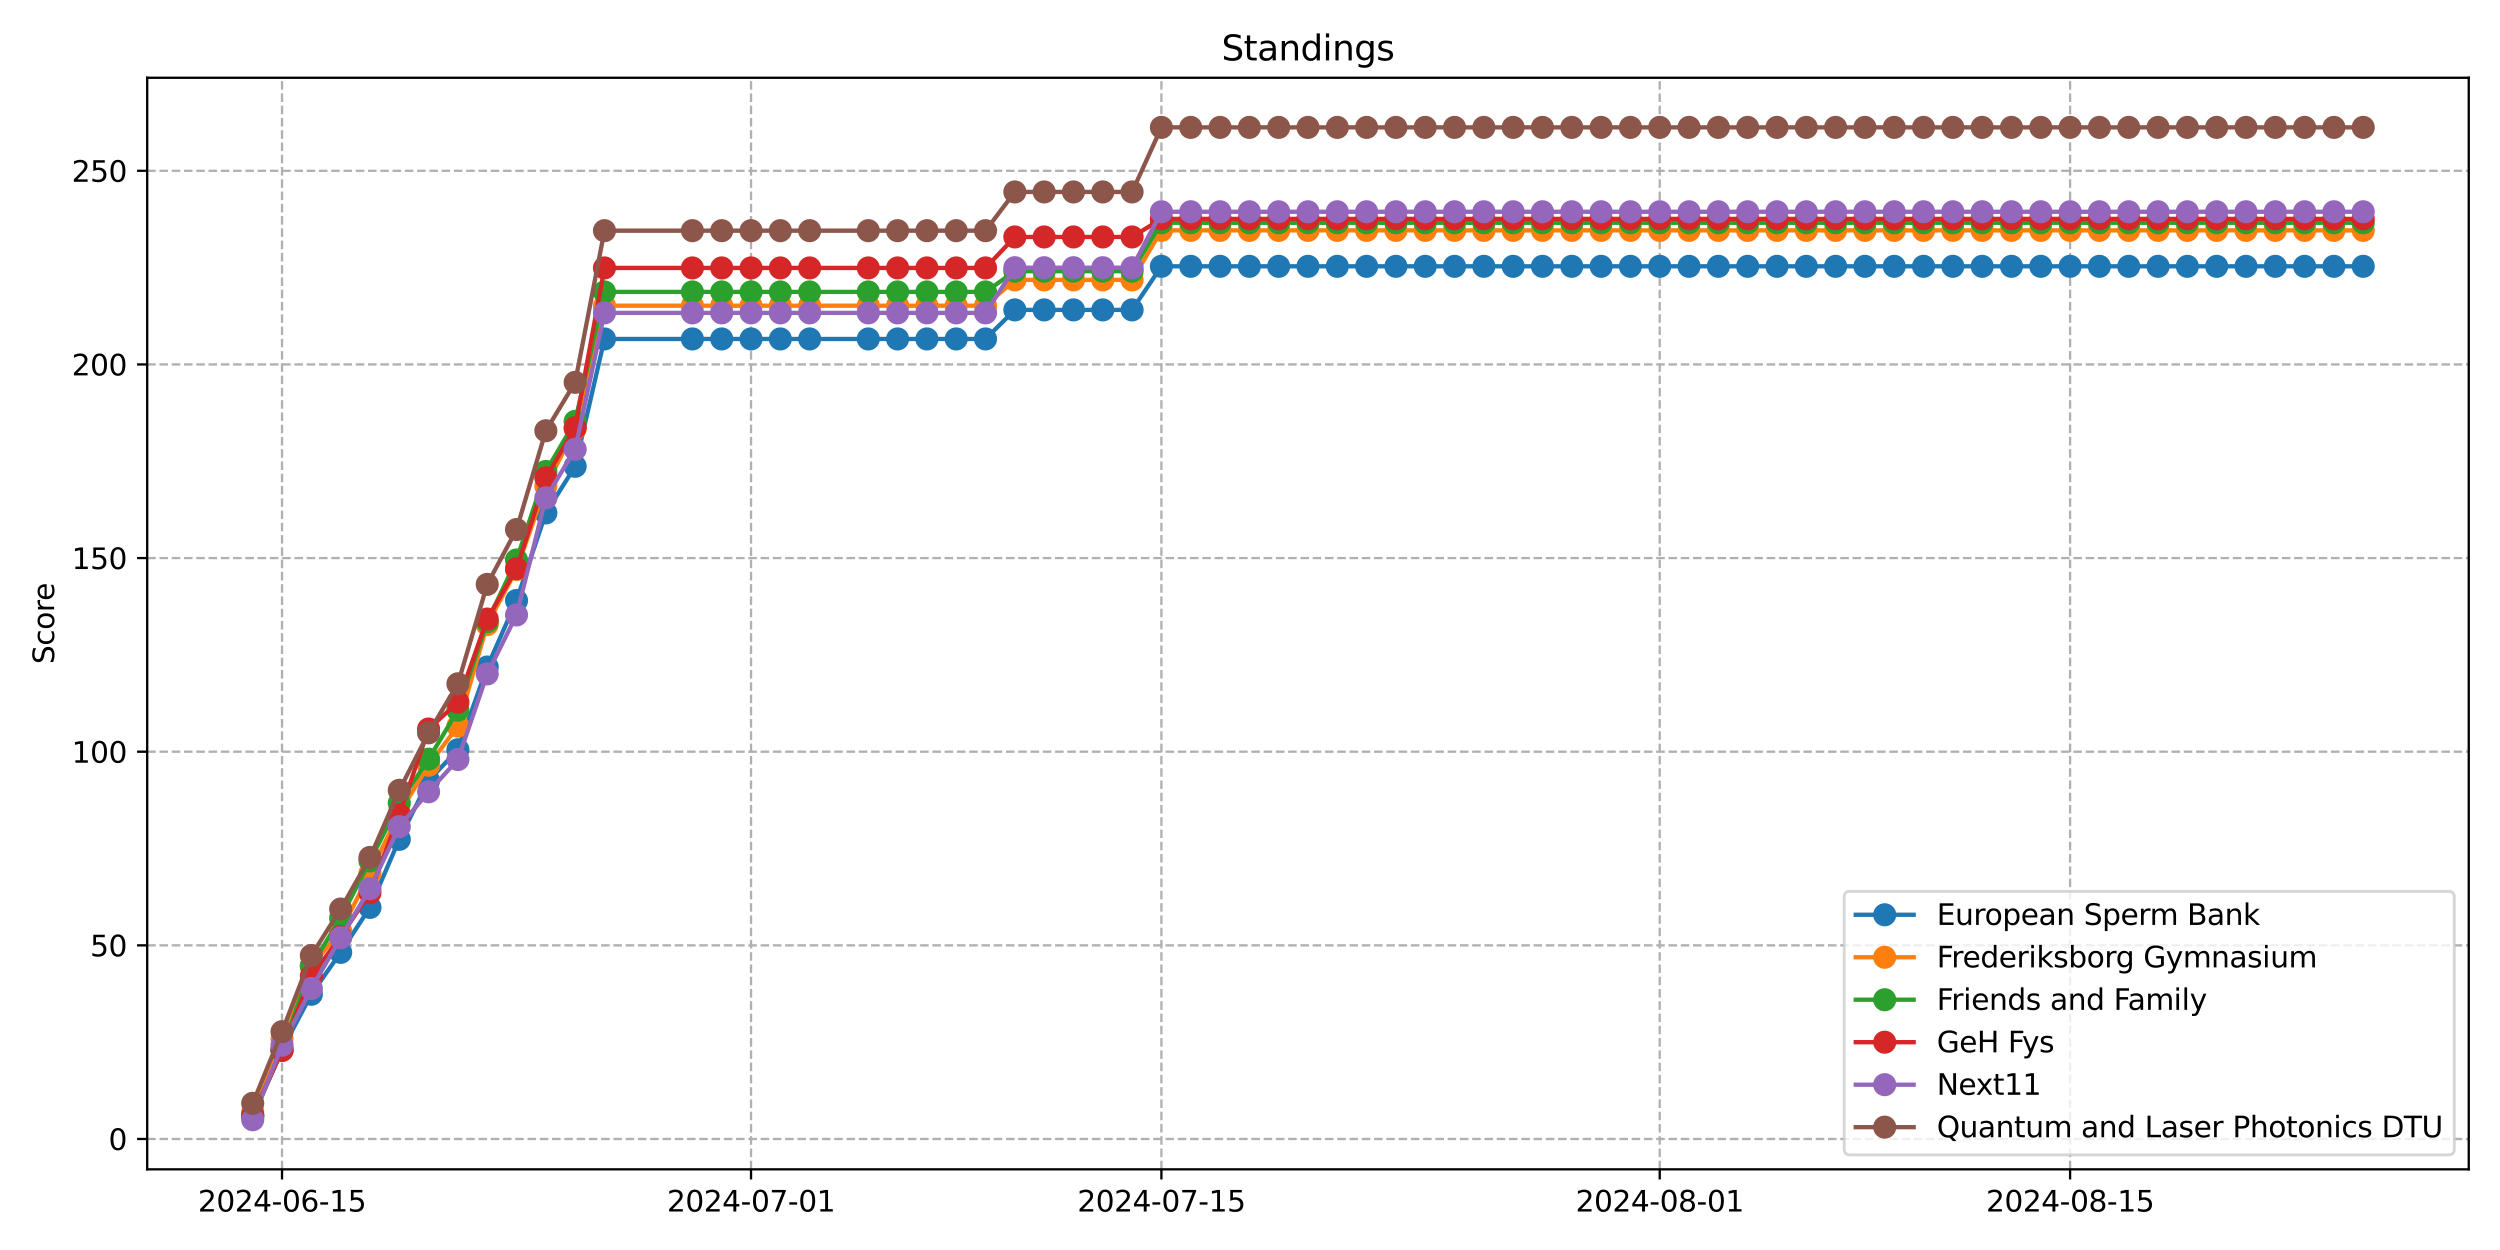 <?xml version="1.0" encoding="utf-8" standalone="no"?>
<!DOCTYPE svg PUBLIC "-//W3C//DTD SVG 1.1//EN"
  "http://www.w3.org/Graphics/SVG/1.1/DTD/svg11.dtd">
<svg xmlns:xlink="http://www.w3.org/1999/xlink" width="864pt" height="432pt" viewBox="0 0 864 432" xmlns="http://www.w3.org/2000/svg" version="1.1">
 <defs>
  <style type="text/css">*{stroke-linejoin: round; stroke-linecap: butt}</style>
 </defs>
 <g id="figure_1">
  <g id="patch_1">
   <path d="M 0 432 
L 864 432 
L 864 0 
L 0 0 
z
" style="fill: #ffffff"/>
  </g>
  <g id="axes_1">
   <g id="patch_2">
    <path d="M 50.87 404.12 
L 853.2 404.12 
L 853.2 26.88 
L 50.87 26.88 
z
" style="fill: #ffffff"/>
   </g>
   <g id="matplotlib.axis_1">
    <g id="xtick_1">
     <g id="line2d_1">
      <path d="M 97.47 404.12 
L 97.47 26.88 
" clip-path="url(#pb1f7ef3b3d)" style="fill: none; stroke-dasharray: 2.96,1.28; stroke-dashoffset: 0; stroke: #b0b0b0; stroke-width: 0.8"/>
     </g>
     <g id="line2d_2">
      <defs>
       <path id="m0e9e1d9b7e" d="M 0 0 
L 0 3.5 
" style="stroke: #000000; stroke-width: 0.8"/>
      </defs>
      <g>
       <use xlink:href="#m0e9e1d9b7e" x="97.47" y="404.12" style="stroke: #000000; stroke-width: 0.8"/>
      </g>
     </g>
     <g id="text_1">
      <!-- 2024-06-15 -->
      <g transform="translate(68.412 418.718) scale(0.1 -0.1)">
       <defs>
        <path id="DejaVuSans-32" d="M 1228 531 
L 3431 531 
L 3431 0 
L 469 0 
L 469 531 
Q 828 903 1448 1529 
Q 2069 2156 2228 2338 
Q 2531 2678 2651 2914 
Q 2772 3150 2772 3378 
Q 2772 3750 2511 3984 
Q 2250 4219 1831 4219 
Q 1534 4219 1204 4116 
Q 875 4013 500 3803 
L 500 4441 
Q 881 4594 1212 4672 
Q 1544 4750 1819 4750 
Q 2544 4750 2975 4387 
Q 3406 4025 3406 3419 
Q 3406 3131 3298 2873 
Q 3191 2616 2906 2266 
Q 2828 2175 2409 1742 
Q 1991 1309 1228 531 
z
" transform="scale(0.016)"/>
        <path id="DejaVuSans-30" d="M 2034 4250 
Q 1547 4250 1301 3770 
Q 1056 3291 1056 2328 
Q 1056 1369 1301 889 
Q 1547 409 2034 409 
Q 2525 409 2770 889 
Q 3016 1369 3016 2328 
Q 3016 3291 2770 3770 
Q 2525 4250 2034 4250 
z
M 2034 4750 
Q 2819 4750 3233 4129 
Q 3647 3509 3647 2328 
Q 3647 1150 3233 529 
Q 2819 -91 2034 -91 
Q 1250 -91 836 529 
Q 422 1150 422 2328 
Q 422 3509 836 4129 
Q 1250 4750 2034 4750 
z
" transform="scale(0.016)"/>
        <path id="DejaVuSans-34" d="M 2419 4116 
L 825 1625 
L 2419 1625 
L 2419 4116 
z
M 2253 4666 
L 3047 4666 
L 3047 1625 
L 3713 1625 
L 3713 1100 
L 3047 1100 
L 3047 0 
L 2419 0 
L 2419 1100 
L 313 1100 
L 313 1709 
L 2253 4666 
z
" transform="scale(0.016)"/>
        <path id="DejaVuSans-2d" d="M 313 2009 
L 1997 2009 
L 1997 1497 
L 313 1497 
L 313 2009 
z
" transform="scale(0.016)"/>
        <path id="DejaVuSans-36" d="M 2113 2584 
Q 1688 2584 1439 2293 
Q 1191 2003 1191 1497 
Q 1191 994 1439 701 
Q 1688 409 2113 409 
Q 2538 409 2786 701 
Q 3034 994 3034 1497 
Q 3034 2003 2786 2293 
Q 2538 2584 2113 2584 
z
M 3366 4563 
L 3366 3988 
Q 3128 4100 2886 4159 
Q 2644 4219 2406 4219 
Q 1781 4219 1451 3797 
Q 1122 3375 1075 2522 
Q 1259 2794 1537 2939 
Q 1816 3084 2150 3084 
Q 2853 3084 3261 2657 
Q 3669 2231 3669 1497 
Q 3669 778 3244 343 
Q 2819 -91 2113 -91 
Q 1303 -91 875 529 
Q 447 1150 447 2328 
Q 447 3434 972 4092 
Q 1497 4750 2381 4750 
Q 2619 4750 2861 4703 
Q 3103 4656 3366 4563 
z
" transform="scale(0.016)"/>
        <path id="DejaVuSans-31" d="M 794 531 
L 1825 531 
L 1825 4091 
L 703 3866 
L 703 4441 
L 1819 4666 
L 2450 4666 
L 2450 531 
L 3481 531 
L 3481 0 
L 794 0 
L 794 531 
z
" transform="scale(0.016)"/>
        <path id="DejaVuSans-35" d="M 691 4666 
L 3169 4666 
L 3169 4134 
L 1269 4134 
L 1269 2991 
Q 1406 3038 1543 3061 
Q 1681 3084 1819 3084 
Q 2600 3084 3056 2656 
Q 3513 2228 3513 1497 
Q 3513 744 3044 326 
Q 2575 -91 1722 -91 
Q 1428 -91 1123 -41 
Q 819 9 494 109 
L 494 744 
Q 775 591 1075 516 
Q 1375 441 1709 441 
Q 2250 441 2565 725 
Q 2881 1009 2881 1497 
Q 2881 1984 2565 2268 
Q 2250 2553 1709 2553 
Q 1456 2553 1204 2497 
Q 953 2441 691 2322 
L 691 4666 
z
" transform="scale(0.016)"/>
       </defs>
       <use xlink:href="#DejaVuSans-32"/>
       <use xlink:href="#DejaVuSans-30" x="63.623"/>
       <use xlink:href="#DejaVuSans-32" x="127.246"/>
       <use xlink:href="#DejaVuSans-34" x="190.869"/>
       <use xlink:href="#DejaVuSans-2d" x="254.492"/>
       <use xlink:href="#DejaVuSans-30" x="290.576"/>
       <use xlink:href="#DejaVuSans-36" x="354.199"/>
       <use xlink:href="#DejaVuSans-2d" x="417.822"/>
       <use xlink:href="#DejaVuSans-31" x="453.906"/>
       <use xlink:href="#DejaVuSans-35" x="517.529"/>
      </g>
     </g>
    </g>
    <g id="xtick_2">
     <g id="line2d_3">
      <path d="M 259.557 404.12 
L 259.557 26.88 
" clip-path="url(#pb1f7ef3b3d)" style="fill: none; stroke-dasharray: 2.96,1.28; stroke-dashoffset: 0; stroke: #b0b0b0; stroke-width: 0.8"/>
     </g>
     <g id="line2d_4">
      <g>
       <use xlink:href="#m0e9e1d9b7e" x="259.557" y="404.12" style="stroke: #000000; stroke-width: 0.8"/>
      </g>
     </g>
     <g id="text_2">
      <!-- 2024-07-01 -->
      <g transform="translate(230.499 418.718) scale(0.1 -0.1)">
       <defs>
        <path id="DejaVuSans-37" d="M 525 4666 
L 3525 4666 
L 3525 4397 
L 1831 0 
L 1172 0 
L 2766 4134 
L 525 4134 
L 525 4666 
z
" transform="scale(0.016)"/>
       </defs>
       <use xlink:href="#DejaVuSans-32"/>
       <use xlink:href="#DejaVuSans-30" x="63.623"/>
       <use xlink:href="#DejaVuSans-32" x="127.246"/>
       <use xlink:href="#DejaVuSans-34" x="190.869"/>
       <use xlink:href="#DejaVuSans-2d" x="254.492"/>
       <use xlink:href="#DejaVuSans-30" x="290.576"/>
       <use xlink:href="#DejaVuSans-37" x="354.199"/>
       <use xlink:href="#DejaVuSans-2d" x="417.822"/>
       <use xlink:href="#DejaVuSans-30" x="453.906"/>
       <use xlink:href="#DejaVuSans-31" x="517.529"/>
      </g>
     </g>
    </g>
    <g id="xtick_3">
     <g id="line2d_5">
      <path d="M 401.383 404.12 
L 401.383 26.88 
" clip-path="url(#pb1f7ef3b3d)" style="fill: none; stroke-dasharray: 2.96,1.28; stroke-dashoffset: 0; stroke: #b0b0b0; stroke-width: 0.8"/>
     </g>
     <g id="line2d_6">
      <g>
       <use xlink:href="#m0e9e1d9b7e" x="401.383" y="404.12" style="stroke: #000000; stroke-width: 0.8"/>
      </g>
     </g>
     <g id="text_3">
      <!-- 2024-07-15 -->
      <g transform="translate(372.325 418.718) scale(0.1 -0.1)">
       <use xlink:href="#DejaVuSans-32"/>
       <use xlink:href="#DejaVuSans-30" x="63.623"/>
       <use xlink:href="#DejaVuSans-32" x="127.246"/>
       <use xlink:href="#DejaVuSans-34" x="190.869"/>
       <use xlink:href="#DejaVuSans-2d" x="254.492"/>
       <use xlink:href="#DejaVuSans-30" x="290.576"/>
       <use xlink:href="#DejaVuSans-37" x="354.199"/>
       <use xlink:href="#DejaVuSans-2d" x="417.822"/>
       <use xlink:href="#DejaVuSans-31" x="453.906"/>
       <use xlink:href="#DejaVuSans-35" x="517.529"/>
      </g>
     </g>
    </g>
    <g id="xtick_4">
     <g id="line2d_7">
      <path d="M 573.6 404.12 
L 573.6 26.88 
" clip-path="url(#pb1f7ef3b3d)" style="fill: none; stroke-dasharray: 2.96,1.28; stroke-dashoffset: 0; stroke: #b0b0b0; stroke-width: 0.8"/>
     </g>
     <g id="line2d_8">
      <g>
       <use xlink:href="#m0e9e1d9b7e" x="573.6" y="404.12" style="stroke: #000000; stroke-width: 0.8"/>
      </g>
     </g>
     <g id="text_4">
      <!-- 2024-08-01 -->
      <g transform="translate(544.542 418.718) scale(0.1 -0.1)">
       <defs>
        <path id="DejaVuSans-38" d="M 2034 2216 
Q 1584 2216 1326 1975 
Q 1069 1734 1069 1313 
Q 1069 891 1326 650 
Q 1584 409 2034 409 
Q 2484 409 2743 651 
Q 3003 894 3003 1313 
Q 3003 1734 2745 1975 
Q 2488 2216 2034 2216 
z
M 1403 2484 
Q 997 2584 770 2862 
Q 544 3141 544 3541 
Q 544 4100 942 4425 
Q 1341 4750 2034 4750 
Q 2731 4750 3128 4425 
Q 3525 4100 3525 3541 
Q 3525 3141 3298 2862 
Q 3072 2584 2669 2484 
Q 3125 2378 3379 2068 
Q 3634 1759 3634 1313 
Q 3634 634 3220 271 
Q 2806 -91 2034 -91 
Q 1263 -91 848 271 
Q 434 634 434 1313 
Q 434 1759 690 2068 
Q 947 2378 1403 2484 
z
M 1172 3481 
Q 1172 3119 1398 2916 
Q 1625 2713 2034 2713 
Q 2441 2713 2670 2916 
Q 2900 3119 2900 3481 
Q 2900 3844 2670 4047 
Q 2441 4250 2034 4250 
Q 1625 4250 1398 4047 
Q 1172 3844 1172 3481 
z
" transform="scale(0.016)"/>
       </defs>
       <use xlink:href="#DejaVuSans-32"/>
       <use xlink:href="#DejaVuSans-30" x="63.623"/>
       <use xlink:href="#DejaVuSans-32" x="127.246"/>
       <use xlink:href="#DejaVuSans-34" x="190.869"/>
       <use xlink:href="#DejaVuSans-2d" x="254.492"/>
       <use xlink:href="#DejaVuSans-30" x="290.576"/>
       <use xlink:href="#DejaVuSans-38" x="354.199"/>
       <use xlink:href="#DejaVuSans-2d" x="417.822"/>
       <use xlink:href="#DejaVuSans-30" x="453.906"/>
       <use xlink:href="#DejaVuSans-31" x="517.529"/>
      </g>
     </g>
    </g>
    <g id="xtick_5">
     <g id="line2d_9">
      <path d="M 715.426 404.12 
L 715.426 26.88 
" clip-path="url(#pb1f7ef3b3d)" style="fill: none; stroke-dasharray: 2.96,1.28; stroke-dashoffset: 0; stroke: #b0b0b0; stroke-width: 0.8"/>
     </g>
     <g id="line2d_10">
      <g>
       <use xlink:href="#m0e9e1d9b7e" x="715.426" y="404.12" style="stroke: #000000; stroke-width: 0.8"/>
      </g>
     </g>
     <g id="text_5">
      <!-- 2024-08-15 -->
      <g transform="translate(686.368 418.718) scale(0.1 -0.1)">
       <use xlink:href="#DejaVuSans-32"/>
       <use xlink:href="#DejaVuSans-30" x="63.623"/>
       <use xlink:href="#DejaVuSans-32" x="127.246"/>
       <use xlink:href="#DejaVuSans-34" x="190.869"/>
       <use xlink:href="#DejaVuSans-2d" x="254.492"/>
       <use xlink:href="#DejaVuSans-30" x="290.576"/>
       <use xlink:href="#DejaVuSans-38" x="354.199"/>
       <use xlink:href="#DejaVuSans-2d" x="417.822"/>
       <use xlink:href="#DejaVuSans-31" x="453.906"/>
       <use xlink:href="#DejaVuSans-35" x="517.529"/>
      </g>
     </g>
    </g>
   </g>
   <g id="matplotlib.axis_2">
    <g id="ytick_1">
     <g id="line2d_11">
      <path d="M 50.87 393.635 
L 853.2 393.635 
" clip-path="url(#pb1f7ef3b3d)" style="fill: none; stroke-dasharray: 2.96,1.28; stroke-dashoffset: 0; stroke: #b0b0b0; stroke-width: 0.8"/>
     </g>
     <g id="line2d_12">
      <defs>
       <path id="m226ad76cdd" d="M 0 0 
L -3.5 0 
" style="stroke: #000000; stroke-width: 0.8"/>
      </defs>
      <g>
       <use xlink:href="#m226ad76cdd" x="50.87" y="393.635" style="stroke: #000000; stroke-width: 0.8"/>
      </g>
     </g>
     <g id="text_6">
      <!-- 0 -->
      <g transform="translate(37.508 397.434) scale(0.1 -0.1)">
       <use xlink:href="#DejaVuSans-30"/>
      </g>
     </g>
    </g>
    <g id="ytick_2">
     <g id="line2d_13">
      <path d="M 50.87 326.714 
L 853.2 326.714 
" clip-path="url(#pb1f7ef3b3d)" style="fill: none; stroke-dasharray: 2.96,1.28; stroke-dashoffset: 0; stroke: #b0b0b0; stroke-width: 0.8"/>
     </g>
     <g id="line2d_14">
      <g>
       <use xlink:href="#m226ad76cdd" x="50.87" y="326.714" style="stroke: #000000; stroke-width: 0.8"/>
      </g>
     </g>
     <g id="text_7">
      <!-- 50 -->
      <g transform="translate(31.145 330.513) scale(0.1 -0.1)">
       <use xlink:href="#DejaVuSans-35"/>
       <use xlink:href="#DejaVuSans-30" x="63.623"/>
      </g>
     </g>
    </g>
    <g id="ytick_3">
     <g id="line2d_15">
      <path d="M 50.87 259.792 
L 853.2 259.792 
" clip-path="url(#pb1f7ef3b3d)" style="fill: none; stroke-dasharray: 2.96,1.28; stroke-dashoffset: 0; stroke: #b0b0b0; stroke-width: 0.8"/>
     </g>
     <g id="line2d_16">
      <g>
       <use xlink:href="#m226ad76cdd" x="50.87" y="259.792" style="stroke: #000000; stroke-width: 0.8"/>
      </g>
     </g>
     <g id="text_8">
      <!-- 100 -->
      <g transform="translate(24.782 263.591) scale(0.1 -0.1)">
       <use xlink:href="#DejaVuSans-31"/>
       <use xlink:href="#DejaVuSans-30" x="63.623"/>
       <use xlink:href="#DejaVuSans-30" x="127.246"/>
      </g>
     </g>
    </g>
    <g id="ytick_4">
     <g id="line2d_17">
      <path d="M 50.87 192.871 
L 853.2 192.871 
" clip-path="url(#pb1f7ef3b3d)" style="fill: none; stroke-dasharray: 2.96,1.28; stroke-dashoffset: 0; stroke: #b0b0b0; stroke-width: 0.8"/>
     </g>
     <g id="line2d_18">
      <g>
       <use xlink:href="#m226ad76cdd" x="50.87" y="192.871" style="stroke: #000000; stroke-width: 0.8"/>
      </g>
     </g>
     <g id="text_9">
      <!-- 150 -->
      <g transform="translate(24.782 196.67) scale(0.1 -0.1)">
       <use xlink:href="#DejaVuSans-31"/>
       <use xlink:href="#DejaVuSans-35" x="63.623"/>
       <use xlink:href="#DejaVuSans-30" x="127.246"/>
      </g>
     </g>
    </g>
    <g id="ytick_5">
     <g id="line2d_19">
      <path d="M 50.87 125.949 
L 853.2 125.949 
" clip-path="url(#pb1f7ef3b3d)" style="fill: none; stroke-dasharray: 2.96,1.28; stroke-dashoffset: 0; stroke: #b0b0b0; stroke-width: 0.8"/>
     </g>
     <g id="line2d_20">
      <g>
       <use xlink:href="#m226ad76cdd" x="50.87" y="125.949" style="stroke: #000000; stroke-width: 0.8"/>
      </g>
     </g>
     <g id="text_10">
      <!-- 200 -->
      <g transform="translate(24.782 129.749) scale(0.1 -0.1)">
       <use xlink:href="#DejaVuSans-32"/>
       <use xlink:href="#DejaVuSans-30" x="63.623"/>
       <use xlink:href="#DejaVuSans-30" x="127.246"/>
      </g>
     </g>
    </g>
    <g id="ytick_6">
     <g id="line2d_21">
      <path d="M 50.87 59.028 
L 853.2 59.028 
" clip-path="url(#pb1f7ef3b3d)" style="fill: none; stroke-dasharray: 2.96,1.28; stroke-dashoffset: 0; stroke: #b0b0b0; stroke-width: 0.8"/>
     </g>
     <g id="line2d_22">
      <g>
       <use xlink:href="#m226ad76cdd" x="50.87" y="59.028" style="stroke: #000000; stroke-width: 0.8"/>
      </g>
     </g>
     <g id="text_11">
      <!-- 250 -->
      <g transform="translate(24.782 62.827) scale(0.1 -0.1)">
       <use xlink:href="#DejaVuSans-32"/>
       <use xlink:href="#DejaVuSans-35" x="63.623"/>
       <use xlink:href="#DejaVuSans-30" x="127.246"/>
      </g>
     </g>
    </g>
    <g id="text_12">
     <!-- Score -->
     <g transform="translate(18.703 229.502) rotate(-90) scale(0.1 -0.1)">
      <defs>
       <path id="DejaVuSans-53" d="M 3425 4513 
L 3425 3897 
Q 3066 4069 2747 4153 
Q 2428 4238 2131 4238 
Q 1616 4238 1336 4038 
Q 1056 3838 1056 3469 
Q 1056 3159 1242 3001 
Q 1428 2844 1947 2747 
L 2328 2669 
Q 3034 2534 3370 2195 
Q 3706 1856 3706 1288 
Q 3706 609 3251 259 
Q 2797 -91 1919 -91 
Q 1588 -91 1214 -16 
Q 841 59 441 206 
L 441 856 
Q 825 641 1194 531 
Q 1563 422 1919 422 
Q 2459 422 2753 634 
Q 3047 847 3047 1241 
Q 3047 1584 2836 1778 
Q 2625 1972 2144 2069 
L 1759 2144 
Q 1053 2284 737 2584 
Q 422 2884 422 3419 
Q 422 4038 858 4394 
Q 1294 4750 2059 4750 
Q 2388 4750 2728 4690 
Q 3069 4631 3425 4513 
z
" transform="scale(0.016)"/>
       <path id="DejaVuSans-63" d="M 3122 3366 
L 3122 2828 
Q 2878 2963 2633 3030 
Q 2388 3097 2138 3097 
Q 1578 3097 1268 2742 
Q 959 2388 959 1747 
Q 959 1106 1268 751 
Q 1578 397 2138 397 
Q 2388 397 2633 464 
Q 2878 531 3122 666 
L 3122 134 
Q 2881 22 2623 -34 
Q 2366 -91 2075 -91 
Q 1284 -91 818 406 
Q 353 903 353 1747 
Q 353 2603 823 3093 
Q 1294 3584 2113 3584 
Q 2378 3584 2631 3529 
Q 2884 3475 3122 3366 
z
" transform="scale(0.016)"/>
       <path id="DejaVuSans-6f" d="M 1959 3097 
Q 1497 3097 1228 2736 
Q 959 2375 959 1747 
Q 959 1119 1226 758 
Q 1494 397 1959 397 
Q 2419 397 2687 759 
Q 2956 1122 2956 1747 
Q 2956 2369 2687 2733 
Q 2419 3097 1959 3097 
z
M 1959 3584 
Q 2709 3584 3137 3096 
Q 3566 2609 3566 1747 
Q 3566 888 3137 398 
Q 2709 -91 1959 -91 
Q 1206 -91 779 398 
Q 353 888 353 1747 
Q 353 2609 779 3096 
Q 1206 3584 1959 3584 
z
" transform="scale(0.016)"/>
       <path id="DejaVuSans-72" d="M 2631 2963 
Q 2534 3019 2420 3045 
Q 2306 3072 2169 3072 
Q 1681 3072 1420 2755 
Q 1159 2438 1159 1844 
L 1159 0 
L 581 0 
L 581 3500 
L 1159 3500 
L 1159 2956 
Q 1341 3275 1631 3429 
Q 1922 3584 2338 3584 
Q 2397 3584 2469 3576 
Q 2541 3569 2628 3553 
L 2631 2963 
z
" transform="scale(0.016)"/>
       <path id="DejaVuSans-65" d="M 3597 1894 
L 3597 1613 
L 953 1613 
Q 991 1019 1311 708 
Q 1631 397 2203 397 
Q 2534 397 2845 478 
Q 3156 559 3463 722 
L 3463 178 
Q 3153 47 2828 -22 
Q 2503 -91 2169 -91 
Q 1331 -91 842 396 
Q 353 884 353 1716 
Q 353 2575 817 3079 
Q 1281 3584 2069 3584 
Q 2775 3584 3186 3129 
Q 3597 2675 3597 1894 
z
M 3022 2063 
Q 3016 2534 2758 2815 
Q 2500 3097 2075 3097 
Q 1594 3097 1305 2825 
Q 1016 2553 972 2059 
L 3022 2063 
z
" transform="scale(0.016)"/>
      </defs>
      <use xlink:href="#DejaVuSans-53"/>
      <use xlink:href="#DejaVuSans-63" x="63.477"/>
      <use xlink:href="#DejaVuSans-6f" x="118.457"/>
      <use xlink:href="#DejaVuSans-72" x="179.639"/>
      <use xlink:href="#DejaVuSans-65" x="218.502"/>
     </g>
    </g>
   </g>
   <g id="line2d_23">
    <path d="M 87.34 385.875 
L 97.47 362.739 
L 107.6 343.619 
L 117.731 329.135 
L 127.861 313.6 
L 137.992 290.082 
L 148.122 269.766 
L 158.253 259.107 
L 168.383 230.522 
L 178.513 207.53 
L 188.644 177.272 
L 198.774 161.163 
L 208.905 117.138 
L 239.296 117.138 
L 249.426 117.138 
L 259.557 117.138 
L 269.687 117.138 
L 279.818 117.138 
L 300.079 117.138 
L 310.209 117.138 
L 320.339 117.138 
L 330.47 117.138 
L 340.6 117.138 
L 350.731 107.1 
L 360.861 107.1 
L 370.992 107.1 
L 381.122 107.1 
L 391.252 107.1 
L 401.383 92.042 
L 411.513 92.042 
L 421.644 92.042 
L 431.774 92.042 
L 441.905 92.042 
L 452.035 92.042 
L 462.165 92.042 
L 472.296 92.042 
L 482.426 92.042 
L 492.557 92.042 
L 502.687 92.042 
L 512.818 92.042 
L 522.948 92.042 
L 533.078 92.042 
L 543.209 92.042 
L 553.339 92.042 
L 563.47 92.042 
L 573.6 92.042 
L 583.731 92.042 
L 593.861 92.042 
L 603.991 92.042 
L 614.122 92.042 
L 624.252 92.042 
L 634.383 92.042 
L 644.513 92.042 
L 654.644 92.042 
L 664.774 92.042 
L 674.904 92.042 
L 685.035 92.042 
L 695.165 92.042 
L 705.296 92.042 
L 715.426 92.042 
L 725.557 92.042 
L 735.687 92.042 
L 745.817 92.042 
L 755.948 92.042 
L 766.078 92.042 
L 776.209 92.042 
L 786.339 92.042 
L 796.47 92.042 
L 806.6 92.042 
L 816.73 92.042 
" clip-path="url(#pb1f7ef3b3d)" style="fill: none; stroke: #1f77b4; stroke-width: 1.5; stroke-linecap: square"/>
    <defs>
     <path id="m80fbbdb597" d="M 0 3.5 
C 0.928 3.5 1.819 3.131 2.475 2.475 
C 3.131 1.819 3.5 0.928 3.5 0 
C 3.5 -0.928 3.131 -1.819 2.475 -2.475 
C 1.819 -3.131 0.928 -3.5 0 -3.5 
C -0.928 -3.5 -1.819 -3.131 -2.475 -2.475 
C -3.131 -1.819 -3.5 -0.928 -3.5 0 
C -3.5 0.928 -3.131 1.819 -2.475 2.475 
C -1.819 3.131 -0.928 3.5 0 3.5 
z
" style="stroke: #1f77b4"/>
    </defs>
    <g clip-path="url(#pb1f7ef3b3d)">
     <use xlink:href="#m80fbbdb597" x="87.34" y="385.875" style="fill: #1f77b4; stroke: #1f77b4"/>
     <use xlink:href="#m80fbbdb597" x="97.47" y="362.739" style="fill: #1f77b4; stroke: #1f77b4"/>
     <use xlink:href="#m80fbbdb597" x="107.6" y="343.619" style="fill: #1f77b4; stroke: #1f77b4"/>
     <use xlink:href="#m80fbbdb597" x="117.731" y="329.135" style="fill: #1f77b4; stroke: #1f77b4"/>
     <use xlink:href="#m80fbbdb597" x="127.861" y="313.6" style="fill: #1f77b4; stroke: #1f77b4"/>
     <use xlink:href="#m80fbbdb597" x="137.992" y="290.082" style="fill: #1f77b4; stroke: #1f77b4"/>
     <use xlink:href="#m80fbbdb597" x="148.122" y="269.766" style="fill: #1f77b4; stroke: #1f77b4"/>
     <use xlink:href="#m80fbbdb597" x="158.253" y="259.107" style="fill: #1f77b4; stroke: #1f77b4"/>
     <use xlink:href="#m80fbbdb597" x="168.383" y="230.522" style="fill: #1f77b4; stroke: #1f77b4"/>
     <use xlink:href="#m80fbbdb597" x="178.513" y="207.53" style="fill: #1f77b4; stroke: #1f77b4"/>
     <use xlink:href="#m80fbbdb597" x="188.644" y="177.272" style="fill: #1f77b4; stroke: #1f77b4"/>
     <use xlink:href="#m80fbbdb597" x="198.774" y="161.163" style="fill: #1f77b4; stroke: #1f77b4"/>
     <use xlink:href="#m80fbbdb597" x="208.905" y="117.138" style="fill: #1f77b4; stroke: #1f77b4"/>
     <use xlink:href="#m80fbbdb597" x="239.296" y="117.138" style="fill: #1f77b4; stroke: #1f77b4"/>
     <use xlink:href="#m80fbbdb597" x="249.426" y="117.138" style="fill: #1f77b4; stroke: #1f77b4"/>
     <use xlink:href="#m80fbbdb597" x="259.557" y="117.138" style="fill: #1f77b4; stroke: #1f77b4"/>
     <use xlink:href="#m80fbbdb597" x="269.687" y="117.138" style="fill: #1f77b4; stroke: #1f77b4"/>
     <use xlink:href="#m80fbbdb597" x="279.818" y="117.138" style="fill: #1f77b4; stroke: #1f77b4"/>
     <use xlink:href="#m80fbbdb597" x="300.079" y="117.138" style="fill: #1f77b4; stroke: #1f77b4"/>
     <use xlink:href="#m80fbbdb597" x="310.209" y="117.138" style="fill: #1f77b4; stroke: #1f77b4"/>
     <use xlink:href="#m80fbbdb597" x="320.339" y="117.138" style="fill: #1f77b4; stroke: #1f77b4"/>
     <use xlink:href="#m80fbbdb597" x="330.47" y="117.138" style="fill: #1f77b4; stroke: #1f77b4"/>
     <use xlink:href="#m80fbbdb597" x="340.6" y="117.138" style="fill: #1f77b4; stroke: #1f77b4"/>
     <use xlink:href="#m80fbbdb597" x="350.731" y="107.1" style="fill: #1f77b4; stroke: #1f77b4"/>
     <use xlink:href="#m80fbbdb597" x="360.861" y="107.1" style="fill: #1f77b4; stroke: #1f77b4"/>
     <use xlink:href="#m80fbbdb597" x="370.992" y="107.1" style="fill: #1f77b4; stroke: #1f77b4"/>
     <use xlink:href="#m80fbbdb597" x="381.122" y="107.1" style="fill: #1f77b4; stroke: #1f77b4"/>
     <use xlink:href="#m80fbbdb597" x="391.252" y="107.1" style="fill: #1f77b4; stroke: #1f77b4"/>
     <use xlink:href="#m80fbbdb597" x="401.383" y="92.042" style="fill: #1f77b4; stroke: #1f77b4"/>
     <use xlink:href="#m80fbbdb597" x="411.513" y="92.042" style="fill: #1f77b4; stroke: #1f77b4"/>
     <use xlink:href="#m80fbbdb597" x="421.644" y="92.042" style="fill: #1f77b4; stroke: #1f77b4"/>
     <use xlink:href="#m80fbbdb597" x="431.774" y="92.042" style="fill: #1f77b4; stroke: #1f77b4"/>
     <use xlink:href="#m80fbbdb597" x="441.905" y="92.042" style="fill: #1f77b4; stroke: #1f77b4"/>
     <use xlink:href="#m80fbbdb597" x="452.035" y="92.042" style="fill: #1f77b4; stroke: #1f77b4"/>
     <use xlink:href="#m80fbbdb597" x="462.165" y="92.042" style="fill: #1f77b4; stroke: #1f77b4"/>
     <use xlink:href="#m80fbbdb597" x="472.296" y="92.042" style="fill: #1f77b4; stroke: #1f77b4"/>
     <use xlink:href="#m80fbbdb597" x="482.426" y="92.042" style="fill: #1f77b4; stroke: #1f77b4"/>
     <use xlink:href="#m80fbbdb597" x="492.557" y="92.042" style="fill: #1f77b4; stroke: #1f77b4"/>
     <use xlink:href="#m80fbbdb597" x="502.687" y="92.042" style="fill: #1f77b4; stroke: #1f77b4"/>
     <use xlink:href="#m80fbbdb597" x="512.818" y="92.042" style="fill: #1f77b4; stroke: #1f77b4"/>
     <use xlink:href="#m80fbbdb597" x="522.948" y="92.042" style="fill: #1f77b4; stroke: #1f77b4"/>
     <use xlink:href="#m80fbbdb597" x="533.078" y="92.042" style="fill: #1f77b4; stroke: #1f77b4"/>
     <use xlink:href="#m80fbbdb597" x="543.209" y="92.042" style="fill: #1f77b4; stroke: #1f77b4"/>
     <use xlink:href="#m80fbbdb597" x="553.339" y="92.042" style="fill: #1f77b4; stroke: #1f77b4"/>
     <use xlink:href="#m80fbbdb597" x="563.47" y="92.042" style="fill: #1f77b4; stroke: #1f77b4"/>
     <use xlink:href="#m80fbbdb597" x="573.6" y="92.042" style="fill: #1f77b4; stroke: #1f77b4"/>
     <use xlink:href="#m80fbbdb597" x="583.731" y="92.042" style="fill: #1f77b4; stroke: #1f77b4"/>
     <use xlink:href="#m80fbbdb597" x="593.861" y="92.042" style="fill: #1f77b4; stroke: #1f77b4"/>
     <use xlink:href="#m80fbbdb597" x="603.991" y="92.042" style="fill: #1f77b4; stroke: #1f77b4"/>
     <use xlink:href="#m80fbbdb597" x="614.122" y="92.042" style="fill: #1f77b4; stroke: #1f77b4"/>
     <use xlink:href="#m80fbbdb597" x="624.252" y="92.042" style="fill: #1f77b4; stroke: #1f77b4"/>
     <use xlink:href="#m80fbbdb597" x="634.383" y="92.042" style="fill: #1f77b4; stroke: #1f77b4"/>
     <use xlink:href="#m80fbbdb597" x="644.513" y="92.042" style="fill: #1f77b4; stroke: #1f77b4"/>
     <use xlink:href="#m80fbbdb597" x="654.644" y="92.042" style="fill: #1f77b4; stroke: #1f77b4"/>
     <use xlink:href="#m80fbbdb597" x="664.774" y="92.042" style="fill: #1f77b4; stroke: #1f77b4"/>
     <use xlink:href="#m80fbbdb597" x="674.904" y="92.042" style="fill: #1f77b4; stroke: #1f77b4"/>
     <use xlink:href="#m80fbbdb597" x="685.035" y="92.042" style="fill: #1f77b4; stroke: #1f77b4"/>
     <use xlink:href="#m80fbbdb597" x="695.165" y="92.042" style="fill: #1f77b4; stroke: #1f77b4"/>
     <use xlink:href="#m80fbbdb597" x="705.296" y="92.042" style="fill: #1f77b4; stroke: #1f77b4"/>
     <use xlink:href="#m80fbbdb597" x="715.426" y="92.042" style="fill: #1f77b4; stroke: #1f77b4"/>
     <use xlink:href="#m80fbbdb597" x="725.557" y="92.042" style="fill: #1f77b4; stroke: #1f77b4"/>
     <use xlink:href="#m80fbbdb597" x="735.687" y="92.042" style="fill: #1f77b4; stroke: #1f77b4"/>
     <use xlink:href="#m80fbbdb597" x="745.817" y="92.042" style="fill: #1f77b4; stroke: #1f77b4"/>
     <use xlink:href="#m80fbbdb597" x="755.948" y="92.042" style="fill: #1f77b4; stroke: #1f77b4"/>
     <use xlink:href="#m80fbbdb597" x="766.078" y="92.042" style="fill: #1f77b4; stroke: #1f77b4"/>
     <use xlink:href="#m80fbbdb597" x="776.209" y="92.042" style="fill: #1f77b4; stroke: #1f77b4"/>
     <use xlink:href="#m80fbbdb597" x="786.339" y="92.042" style="fill: #1f77b4; stroke: #1f77b4"/>
     <use xlink:href="#m80fbbdb597" x="796.47" y="92.042" style="fill: #1f77b4; stroke: #1f77b4"/>
     <use xlink:href="#m80fbbdb597" x="806.6" y="92.042" style="fill: #1f77b4; stroke: #1f77b4"/>
     <use xlink:href="#m80fbbdb597" x="816.73" y="92.042" style="fill: #1f77b4; stroke: #1f77b4"/>
    </g>
   </g>
   <g id="line2d_24">
    <path d="M 87.34 384.339 
L 97.47 359.057 
L 107.6 333.925 
L 117.731 321.73 
L 127.861 301.802 
L 137.992 280.982 
L 148.122 264.475 
L 158.253 250.942 
L 168.383 215.846 
L 178.513 196.81 
L 188.644 167.96 
L 198.774 148.181 
L 208.905 105.649 
L 239.296 105.649 
L 249.426 105.649 
L 259.557 105.649 
L 269.687 105.649 
L 279.818 105.649 
L 300.079 105.649 
L 310.209 105.649 
L 320.339 105.649 
L 330.47 105.649 
L 340.6 105.649 
L 350.731 96.726 
L 360.861 96.726 
L 370.992 96.726 
L 381.122 96.726 
L 391.252 96.726 
L 401.383 79.624 
L 411.513 79.624 
L 421.644 79.624 
L 431.774 79.624 
L 441.905 79.624 
L 452.035 79.624 
L 462.165 79.624 
L 472.296 79.624 
L 482.426 79.624 
L 492.557 79.624 
L 502.687 79.624 
L 512.818 79.624 
L 522.948 79.624 
L 533.078 79.624 
L 543.209 79.624 
L 553.339 79.624 
L 563.47 79.624 
L 573.6 79.624 
L 583.731 79.624 
L 593.861 79.624 
L 603.991 79.624 
L 614.122 79.624 
L 624.252 79.624 
L 634.383 79.624 
L 644.513 79.624 
L 654.644 79.624 
L 664.774 79.624 
L 674.904 79.624 
L 685.035 79.624 
L 695.165 79.624 
L 705.296 79.624 
L 715.426 79.624 
L 725.557 79.624 
L 735.687 79.624 
L 745.817 79.624 
L 755.948 79.624 
L 766.078 79.624 
L 776.209 79.624 
L 786.339 79.624 
L 796.47 79.624 
L 806.6 79.624 
L 816.73 79.624 
" clip-path="url(#pb1f7ef3b3d)" style="fill: none; stroke: #ff7f0e; stroke-width: 1.5; stroke-linecap: square"/>
    <defs>
     <path id="me8867f1620" d="M 0 3.5 
C 0.928 3.5 1.819 3.131 2.475 2.475 
C 3.131 1.819 3.5 0.928 3.5 0 
C 3.5 -0.928 3.131 -1.819 2.475 -2.475 
C 1.819 -3.131 0.928 -3.5 0 -3.5 
C -0.928 -3.5 -1.819 -3.131 -2.475 -2.475 
C -3.131 -1.819 -3.5 -0.928 -3.5 0 
C -3.5 0.928 -3.131 1.819 -2.475 2.475 
C -1.819 3.131 -0.928 3.5 0 3.5 
z
" style="stroke: #ff7f0e"/>
    </defs>
    <g clip-path="url(#pb1f7ef3b3d)">
     <use xlink:href="#me8867f1620" x="87.34" y="384.339" style="fill: #ff7f0e; stroke: #ff7f0e"/>
     <use xlink:href="#me8867f1620" x="97.47" y="359.057" style="fill: #ff7f0e; stroke: #ff7f0e"/>
     <use xlink:href="#me8867f1620" x="107.6" y="333.925" style="fill: #ff7f0e; stroke: #ff7f0e"/>
     <use xlink:href="#me8867f1620" x="117.731" y="321.73" style="fill: #ff7f0e; stroke: #ff7f0e"/>
     <use xlink:href="#me8867f1620" x="127.861" y="301.802" style="fill: #ff7f0e; stroke: #ff7f0e"/>
     <use xlink:href="#me8867f1620" x="137.992" y="280.982" style="fill: #ff7f0e; stroke: #ff7f0e"/>
     <use xlink:href="#me8867f1620" x="148.122" y="264.475" style="fill: #ff7f0e; stroke: #ff7f0e"/>
     <use xlink:href="#me8867f1620" x="158.253" y="250.942" style="fill: #ff7f0e; stroke: #ff7f0e"/>
     <use xlink:href="#me8867f1620" x="168.383" y="215.846" style="fill: #ff7f0e; stroke: #ff7f0e"/>
     <use xlink:href="#me8867f1620" x="178.513" y="196.81" style="fill: #ff7f0e; stroke: #ff7f0e"/>
     <use xlink:href="#me8867f1620" x="188.644" y="167.96" style="fill: #ff7f0e; stroke: #ff7f0e"/>
     <use xlink:href="#me8867f1620" x="198.774" y="148.181" style="fill: #ff7f0e; stroke: #ff7f0e"/>
     <use xlink:href="#me8867f1620" x="208.905" y="105.649" style="fill: #ff7f0e; stroke: #ff7f0e"/>
     <use xlink:href="#me8867f1620" x="239.296" y="105.649" style="fill: #ff7f0e; stroke: #ff7f0e"/>
     <use xlink:href="#me8867f1620" x="249.426" y="105.649" style="fill: #ff7f0e; stroke: #ff7f0e"/>
     <use xlink:href="#me8867f1620" x="259.557" y="105.649" style="fill: #ff7f0e; stroke: #ff7f0e"/>
     <use xlink:href="#me8867f1620" x="269.687" y="105.649" style="fill: #ff7f0e; stroke: #ff7f0e"/>
     <use xlink:href="#me8867f1620" x="279.818" y="105.649" style="fill: #ff7f0e; stroke: #ff7f0e"/>
     <use xlink:href="#me8867f1620" x="300.079" y="105.649" style="fill: #ff7f0e; stroke: #ff7f0e"/>
     <use xlink:href="#me8867f1620" x="310.209" y="105.649" style="fill: #ff7f0e; stroke: #ff7f0e"/>
     <use xlink:href="#me8867f1620" x="320.339" y="105.649" style="fill: #ff7f0e; stroke: #ff7f0e"/>
     <use xlink:href="#me8867f1620" x="330.47" y="105.649" style="fill: #ff7f0e; stroke: #ff7f0e"/>
     <use xlink:href="#me8867f1620" x="340.6" y="105.649" style="fill: #ff7f0e; stroke: #ff7f0e"/>
     <use xlink:href="#me8867f1620" x="350.731" y="96.726" style="fill: #ff7f0e; stroke: #ff7f0e"/>
     <use xlink:href="#me8867f1620" x="360.861" y="96.726" style="fill: #ff7f0e; stroke: #ff7f0e"/>
     <use xlink:href="#me8867f1620" x="370.992" y="96.726" style="fill: #ff7f0e; stroke: #ff7f0e"/>
     <use xlink:href="#me8867f1620" x="381.122" y="96.726" style="fill: #ff7f0e; stroke: #ff7f0e"/>
     <use xlink:href="#me8867f1620" x="391.252" y="96.726" style="fill: #ff7f0e; stroke: #ff7f0e"/>
     <use xlink:href="#me8867f1620" x="401.383" y="79.624" style="fill: #ff7f0e; stroke: #ff7f0e"/>
     <use xlink:href="#me8867f1620" x="411.513" y="79.624" style="fill: #ff7f0e; stroke: #ff7f0e"/>
     <use xlink:href="#me8867f1620" x="421.644" y="79.624" style="fill: #ff7f0e; stroke: #ff7f0e"/>
     <use xlink:href="#me8867f1620" x="431.774" y="79.624" style="fill: #ff7f0e; stroke: #ff7f0e"/>
     <use xlink:href="#me8867f1620" x="441.905" y="79.624" style="fill: #ff7f0e; stroke: #ff7f0e"/>
     <use xlink:href="#me8867f1620" x="452.035" y="79.624" style="fill: #ff7f0e; stroke: #ff7f0e"/>
     <use xlink:href="#me8867f1620" x="462.165" y="79.624" style="fill: #ff7f0e; stroke: #ff7f0e"/>
     <use xlink:href="#me8867f1620" x="472.296" y="79.624" style="fill: #ff7f0e; stroke: #ff7f0e"/>
     <use xlink:href="#me8867f1620" x="482.426" y="79.624" style="fill: #ff7f0e; stroke: #ff7f0e"/>
     <use xlink:href="#me8867f1620" x="492.557" y="79.624" style="fill: #ff7f0e; stroke: #ff7f0e"/>
     <use xlink:href="#me8867f1620" x="502.687" y="79.624" style="fill: #ff7f0e; stroke: #ff7f0e"/>
     <use xlink:href="#me8867f1620" x="512.818" y="79.624" style="fill: #ff7f0e; stroke: #ff7f0e"/>
     <use xlink:href="#me8867f1620" x="522.948" y="79.624" style="fill: #ff7f0e; stroke: #ff7f0e"/>
     <use xlink:href="#me8867f1620" x="533.078" y="79.624" style="fill: #ff7f0e; stroke: #ff7f0e"/>
     <use xlink:href="#me8867f1620" x="543.209" y="79.624" style="fill: #ff7f0e; stroke: #ff7f0e"/>
     <use xlink:href="#me8867f1620" x="553.339" y="79.624" style="fill: #ff7f0e; stroke: #ff7f0e"/>
     <use xlink:href="#me8867f1620" x="563.47" y="79.624" style="fill: #ff7f0e; stroke: #ff7f0e"/>
     <use xlink:href="#me8867f1620" x="573.6" y="79.624" style="fill: #ff7f0e; stroke: #ff7f0e"/>
     <use xlink:href="#me8867f1620" x="583.731" y="79.624" style="fill: #ff7f0e; stroke: #ff7f0e"/>
     <use xlink:href="#me8867f1620" x="593.861" y="79.624" style="fill: #ff7f0e; stroke: #ff7f0e"/>
     <use xlink:href="#me8867f1620" x="603.991" y="79.624" style="fill: #ff7f0e; stroke: #ff7f0e"/>
     <use xlink:href="#me8867f1620" x="614.122" y="79.624" style="fill: #ff7f0e; stroke: #ff7f0e"/>
     <use xlink:href="#me8867f1620" x="624.252" y="79.624" style="fill: #ff7f0e; stroke: #ff7f0e"/>
     <use xlink:href="#me8867f1620" x="634.383" y="79.624" style="fill: #ff7f0e; stroke: #ff7f0e"/>
     <use xlink:href="#me8867f1620" x="644.513" y="79.624" style="fill: #ff7f0e; stroke: #ff7f0e"/>
     <use xlink:href="#me8867f1620" x="654.644" y="79.624" style="fill: #ff7f0e; stroke: #ff7f0e"/>
     <use xlink:href="#me8867f1620" x="664.774" y="79.624" style="fill: #ff7f0e; stroke: #ff7f0e"/>
     <use xlink:href="#me8867f1620" x="674.904" y="79.624" style="fill: #ff7f0e; stroke: #ff7f0e"/>
     <use xlink:href="#me8867f1620" x="685.035" y="79.624" style="fill: #ff7f0e; stroke: #ff7f0e"/>
     <use xlink:href="#me8867f1620" x="695.165" y="79.624" style="fill: #ff7f0e; stroke: #ff7f0e"/>
     <use xlink:href="#me8867f1620" x="705.296" y="79.624" style="fill: #ff7f0e; stroke: #ff7f0e"/>
     <use xlink:href="#me8867f1620" x="715.426" y="79.624" style="fill: #ff7f0e; stroke: #ff7f0e"/>
     <use xlink:href="#me8867f1620" x="725.557" y="79.624" style="fill: #ff7f0e; stroke: #ff7f0e"/>
     <use xlink:href="#me8867f1620" x="735.687" y="79.624" style="fill: #ff7f0e; stroke: #ff7f0e"/>
     <use xlink:href="#me8867f1620" x="745.817" y="79.624" style="fill: #ff7f0e; stroke: #ff7f0e"/>
     <use xlink:href="#me8867f1620" x="755.948" y="79.624" style="fill: #ff7f0e; stroke: #ff7f0e"/>
     <use xlink:href="#me8867f1620" x="766.078" y="79.624" style="fill: #ff7f0e; stroke: #ff7f0e"/>
     <use xlink:href="#me8867f1620" x="776.209" y="79.624" style="fill: #ff7f0e; stroke: #ff7f0e"/>
     <use xlink:href="#me8867f1620" x="786.339" y="79.624" style="fill: #ff7f0e; stroke: #ff7f0e"/>
     <use xlink:href="#me8867f1620" x="796.47" y="79.624" style="fill: #ff7f0e; stroke: #ff7f0e"/>
     <use xlink:href="#me8867f1620" x="806.6" y="79.624" style="fill: #ff7f0e; stroke: #ff7f0e"/>
     <use xlink:href="#me8867f1620" x="816.73" y="79.624" style="fill: #ff7f0e; stroke: #ff7f0e"/>
    </g>
   </g>
   <g id="line2d_25">
    <path d="M 87.34 385.401 
L 97.47 362.935 
L 107.6 333.776 
L 117.731 317.237 
L 127.861 297.543 
L 137.992 277.562 
L 148.122 262.362 
L 158.253 245.44 
L 168.383 214.847 
L 178.513 193.528 
L 188.644 162.936 
L 198.774 145.632 
L 208.905 100.89 
L 239.296 100.89 
L 249.426 100.89 
L 259.557 100.89 
L 269.687 100.89 
L 279.818 100.89 
L 300.079 100.89 
L 310.209 100.89 
L 320.339 100.89 
L 330.47 100.89 
L 340.6 100.89 
L 350.731 93.72 
L 360.861 93.72 
L 370.992 93.72 
L 381.122 93.72 
L 391.252 93.72 
L 401.383 76.989 
L 411.513 76.989 
L 421.644 76.989 
L 431.774 76.989 
L 441.905 76.989 
L 452.035 76.989 
L 462.165 76.989 
L 472.296 76.989 
L 482.426 76.989 
L 492.557 76.989 
L 502.687 76.989 
L 512.818 76.989 
L 522.948 76.989 
L 533.078 76.989 
L 543.209 76.989 
L 553.339 76.989 
L 563.47 76.989 
L 573.6 76.989 
L 583.731 76.989 
L 593.861 76.989 
L 603.991 76.989 
L 614.122 76.989 
L 624.252 76.989 
L 634.383 76.989 
L 644.513 76.989 
L 654.644 76.989 
L 664.774 76.989 
L 674.904 76.989 
L 685.035 76.989 
L 695.165 76.989 
L 705.296 76.989 
L 715.426 76.989 
L 725.557 76.989 
L 735.687 76.989 
L 745.817 76.989 
L 755.948 76.989 
L 766.078 76.989 
L 776.209 76.989 
L 786.339 76.989 
L 796.47 76.989 
L 806.6 76.989 
L 816.73 76.989 
" clip-path="url(#pb1f7ef3b3d)" style="fill: none; stroke: #2ca02c; stroke-width: 1.5; stroke-linecap: square"/>
    <defs>
     <path id="m05b3b2fa74" d="M 0 3.5 
C 0.928 3.5 1.819 3.131 2.475 2.475 
C 3.131 1.819 3.5 0.928 3.5 0 
C 3.5 -0.928 3.131 -1.819 2.475 -2.475 
C 1.819 -3.131 0.928 -3.5 0 -3.5 
C -0.928 -3.5 -1.819 -3.131 -2.475 -2.475 
C -3.131 -1.819 -3.5 -0.928 -3.5 0 
C -3.5 0.928 -3.131 1.819 -2.475 2.475 
C -1.819 3.131 -0.928 3.5 0 3.5 
z
" style="stroke: #2ca02c"/>
    </defs>
    <g clip-path="url(#pb1f7ef3b3d)">
     <use xlink:href="#m05b3b2fa74" x="87.34" y="385.401" style="fill: #2ca02c; stroke: #2ca02c"/>
     <use xlink:href="#m05b3b2fa74" x="97.47" y="362.935" style="fill: #2ca02c; stroke: #2ca02c"/>
     <use xlink:href="#m05b3b2fa74" x="107.6" y="333.776" style="fill: #2ca02c; stroke: #2ca02c"/>
     <use xlink:href="#m05b3b2fa74" x="117.731" y="317.237" style="fill: #2ca02c; stroke: #2ca02c"/>
     <use xlink:href="#m05b3b2fa74" x="127.861" y="297.543" style="fill: #2ca02c; stroke: #2ca02c"/>
     <use xlink:href="#m05b3b2fa74" x="137.992" y="277.562" style="fill: #2ca02c; stroke: #2ca02c"/>
     <use xlink:href="#m05b3b2fa74" x="148.122" y="262.362" style="fill: #2ca02c; stroke: #2ca02c"/>
     <use xlink:href="#m05b3b2fa74" x="158.253" y="245.44" style="fill: #2ca02c; stroke: #2ca02c"/>
     <use xlink:href="#m05b3b2fa74" x="168.383" y="214.847" style="fill: #2ca02c; stroke: #2ca02c"/>
     <use xlink:href="#m05b3b2fa74" x="178.513" y="193.528" style="fill: #2ca02c; stroke: #2ca02c"/>
     <use xlink:href="#m05b3b2fa74" x="188.644" y="162.936" style="fill: #2ca02c; stroke: #2ca02c"/>
     <use xlink:href="#m05b3b2fa74" x="198.774" y="145.632" style="fill: #2ca02c; stroke: #2ca02c"/>
     <use xlink:href="#m05b3b2fa74" x="208.905" y="100.89" style="fill: #2ca02c; stroke: #2ca02c"/>
     <use xlink:href="#m05b3b2fa74" x="239.296" y="100.89" style="fill: #2ca02c; stroke: #2ca02c"/>
     <use xlink:href="#m05b3b2fa74" x="249.426" y="100.89" style="fill: #2ca02c; stroke: #2ca02c"/>
     <use xlink:href="#m05b3b2fa74" x="259.557" y="100.89" style="fill: #2ca02c; stroke: #2ca02c"/>
     <use xlink:href="#m05b3b2fa74" x="269.687" y="100.89" style="fill: #2ca02c; stroke: #2ca02c"/>
     <use xlink:href="#m05b3b2fa74" x="279.818" y="100.89" style="fill: #2ca02c; stroke: #2ca02c"/>
     <use xlink:href="#m05b3b2fa74" x="300.079" y="100.89" style="fill: #2ca02c; stroke: #2ca02c"/>
     <use xlink:href="#m05b3b2fa74" x="310.209" y="100.89" style="fill: #2ca02c; stroke: #2ca02c"/>
     <use xlink:href="#m05b3b2fa74" x="320.339" y="100.89" style="fill: #2ca02c; stroke: #2ca02c"/>
     <use xlink:href="#m05b3b2fa74" x="330.47" y="100.89" style="fill: #2ca02c; stroke: #2ca02c"/>
     <use xlink:href="#m05b3b2fa74" x="340.6" y="100.89" style="fill: #2ca02c; stroke: #2ca02c"/>
     <use xlink:href="#m05b3b2fa74" x="350.731" y="93.72" style="fill: #2ca02c; stroke: #2ca02c"/>
     <use xlink:href="#m05b3b2fa74" x="360.861" y="93.72" style="fill: #2ca02c; stroke: #2ca02c"/>
     <use xlink:href="#m05b3b2fa74" x="370.992" y="93.72" style="fill: #2ca02c; stroke: #2ca02c"/>
     <use xlink:href="#m05b3b2fa74" x="381.122" y="93.72" style="fill: #2ca02c; stroke: #2ca02c"/>
     <use xlink:href="#m05b3b2fa74" x="391.252" y="93.72" style="fill: #2ca02c; stroke: #2ca02c"/>
     <use xlink:href="#m05b3b2fa74" x="401.383" y="76.989" style="fill: #2ca02c; stroke: #2ca02c"/>
     <use xlink:href="#m05b3b2fa74" x="411.513" y="76.989" style="fill: #2ca02c; stroke: #2ca02c"/>
     <use xlink:href="#m05b3b2fa74" x="421.644" y="76.989" style="fill: #2ca02c; stroke: #2ca02c"/>
     <use xlink:href="#m05b3b2fa74" x="431.774" y="76.989" style="fill: #2ca02c; stroke: #2ca02c"/>
     <use xlink:href="#m05b3b2fa74" x="441.905" y="76.989" style="fill: #2ca02c; stroke: #2ca02c"/>
     <use xlink:href="#m05b3b2fa74" x="452.035" y="76.989" style="fill: #2ca02c; stroke: #2ca02c"/>
     <use xlink:href="#m05b3b2fa74" x="462.165" y="76.989" style="fill: #2ca02c; stroke: #2ca02c"/>
     <use xlink:href="#m05b3b2fa74" x="472.296" y="76.989" style="fill: #2ca02c; stroke: #2ca02c"/>
     <use xlink:href="#m05b3b2fa74" x="482.426" y="76.989" style="fill: #2ca02c; stroke: #2ca02c"/>
     <use xlink:href="#m05b3b2fa74" x="492.557" y="76.989" style="fill: #2ca02c; stroke: #2ca02c"/>
     <use xlink:href="#m05b3b2fa74" x="502.687" y="76.989" style="fill: #2ca02c; stroke: #2ca02c"/>
     <use xlink:href="#m05b3b2fa74" x="512.818" y="76.989" style="fill: #2ca02c; stroke: #2ca02c"/>
     <use xlink:href="#m05b3b2fa74" x="522.948" y="76.989" style="fill: #2ca02c; stroke: #2ca02c"/>
     <use xlink:href="#m05b3b2fa74" x="533.078" y="76.989" style="fill: #2ca02c; stroke: #2ca02c"/>
     <use xlink:href="#m05b3b2fa74" x="543.209" y="76.989" style="fill: #2ca02c; stroke: #2ca02c"/>
     <use xlink:href="#m05b3b2fa74" x="553.339" y="76.989" style="fill: #2ca02c; stroke: #2ca02c"/>
     <use xlink:href="#m05b3b2fa74" x="563.47" y="76.989" style="fill: #2ca02c; stroke: #2ca02c"/>
     <use xlink:href="#m05b3b2fa74" x="573.6" y="76.989" style="fill: #2ca02c; stroke: #2ca02c"/>
     <use xlink:href="#m05b3b2fa74" x="583.731" y="76.989" style="fill: #2ca02c; stroke: #2ca02c"/>
     <use xlink:href="#m05b3b2fa74" x="593.861" y="76.989" style="fill: #2ca02c; stroke: #2ca02c"/>
     <use xlink:href="#m05b3b2fa74" x="603.991" y="76.989" style="fill: #2ca02c; stroke: #2ca02c"/>
     <use xlink:href="#m05b3b2fa74" x="614.122" y="76.989" style="fill: #2ca02c; stroke: #2ca02c"/>
     <use xlink:href="#m05b3b2fa74" x="624.252" y="76.989" style="fill: #2ca02c; stroke: #2ca02c"/>
     <use xlink:href="#m05b3b2fa74" x="634.383" y="76.989" style="fill: #2ca02c; stroke: #2ca02c"/>
     <use xlink:href="#m05b3b2fa74" x="644.513" y="76.989" style="fill: #2ca02c; stroke: #2ca02c"/>
     <use xlink:href="#m05b3b2fa74" x="654.644" y="76.989" style="fill: #2ca02c; stroke: #2ca02c"/>
     <use xlink:href="#m05b3b2fa74" x="664.774" y="76.989" style="fill: #2ca02c; stroke: #2ca02c"/>
     <use xlink:href="#m05b3b2fa74" x="674.904" y="76.989" style="fill: #2ca02c; stroke: #2ca02c"/>
     <use xlink:href="#m05b3b2fa74" x="685.035" y="76.989" style="fill: #2ca02c; stroke: #2ca02c"/>
     <use xlink:href="#m05b3b2fa74" x="695.165" y="76.989" style="fill: #2ca02c; stroke: #2ca02c"/>
     <use xlink:href="#m05b3b2fa74" x="705.296" y="76.989" style="fill: #2ca02c; stroke: #2ca02c"/>
     <use xlink:href="#m05b3b2fa74" x="715.426" y="76.989" style="fill: #2ca02c; stroke: #2ca02c"/>
     <use xlink:href="#m05b3b2fa74" x="725.557" y="76.989" style="fill: #2ca02c; stroke: #2ca02c"/>
     <use xlink:href="#m05b3b2fa74" x="735.687" y="76.989" style="fill: #2ca02c; stroke: #2ca02c"/>
     <use xlink:href="#m05b3b2fa74" x="745.817" y="76.989" style="fill: #2ca02c; stroke: #2ca02c"/>
     <use xlink:href="#m05b3b2fa74" x="755.948" y="76.989" style="fill: #2ca02c; stroke: #2ca02c"/>
     <use xlink:href="#m05b3b2fa74" x="766.078" y="76.989" style="fill: #2ca02c; stroke: #2ca02c"/>
     <use xlink:href="#m05b3b2fa74" x="776.209" y="76.989" style="fill: #2ca02c; stroke: #2ca02c"/>
     <use xlink:href="#m05b3b2fa74" x="786.339" y="76.989" style="fill: #2ca02c; stroke: #2ca02c"/>
     <use xlink:href="#m05b3b2fa74" x="796.47" y="76.989" style="fill: #2ca02c; stroke: #2ca02c"/>
     <use xlink:href="#m05b3b2fa74" x="806.6" y="76.989" style="fill: #2ca02c; stroke: #2ca02c"/>
     <use xlink:href="#m05b3b2fa74" x="816.73" y="76.989" style="fill: #2ca02c; stroke: #2ca02c"/>
    </g>
   </g>
   <g id="line2d_26">
    <path d="M 87.34 385.533 
L 97.47 363.048 
L 107.6 337.35 
L 117.731 323.698 
L 127.861 308.529 
L 137.992 281.582 
L 148.122 251.958 
L 158.253 242.678 
L 168.383 213.947 
L 178.513 196.547 
L 188.644 165.139 
L 198.774 147.829 
L 208.905 92.596 
L 239.296 92.596 
L 249.426 92.596 
L 259.557 92.596 
L 269.687 92.596 
L 279.818 92.596 
L 300.079 92.596 
L 310.209 92.596 
L 320.339 92.596 
L 330.47 92.596 
L 340.6 92.596 
L 350.731 81.889 
L 360.861 81.889 
L 370.992 81.889 
L 381.122 81.889 
L 391.252 81.889 
L 401.383 75.643 
L 411.513 75.643 
L 421.644 75.643 
L 431.774 75.643 
L 441.905 75.643 
L 452.035 75.643 
L 462.165 75.643 
L 472.296 75.643 
L 482.426 75.643 
L 492.557 75.643 
L 502.687 75.643 
L 512.818 75.643 
L 522.948 75.643 
L 533.078 75.643 
L 543.209 75.643 
L 553.339 75.643 
L 563.47 75.643 
L 573.6 75.643 
L 583.731 75.643 
L 593.861 75.643 
L 603.991 75.643 
L 614.122 75.643 
L 624.252 75.643 
L 634.383 75.643 
L 644.513 75.643 
L 654.644 75.643 
L 664.774 75.643 
L 674.904 75.643 
L 685.035 75.643 
L 695.165 75.643 
L 705.296 75.643 
L 715.426 75.643 
L 725.557 75.643 
L 735.687 75.643 
L 745.817 75.643 
L 755.948 75.643 
L 766.078 75.643 
L 776.209 75.643 
L 786.339 75.643 
L 796.47 75.643 
L 806.6 75.643 
L 816.73 75.643 
" clip-path="url(#pb1f7ef3b3d)" style="fill: none; stroke: #d62728; stroke-width: 1.5; stroke-linecap: square"/>
    <defs>
     <path id="mf7e7bae4ad" d="M 0 3.5 
C 0.928 3.5 1.819 3.131 2.475 2.475 
C 3.131 1.819 3.5 0.928 3.5 0 
C 3.5 -0.928 3.131 -1.819 2.475 -2.475 
C 1.819 -3.131 0.928 -3.5 0 -3.5 
C -0.928 -3.5 -1.819 -3.131 -2.475 -2.475 
C -3.131 -1.819 -3.5 -0.928 -3.5 0 
C -3.5 0.928 -3.131 1.819 -2.475 2.475 
C -1.819 3.131 -0.928 3.5 0 3.5 
z
" style="stroke: #d62728"/>
    </defs>
    <g clip-path="url(#pb1f7ef3b3d)">
     <use xlink:href="#mf7e7bae4ad" x="87.34" y="385.533" style="fill: #d62728; stroke: #d62728"/>
     <use xlink:href="#mf7e7bae4ad" x="97.47" y="363.048" style="fill: #d62728; stroke: #d62728"/>
     <use xlink:href="#mf7e7bae4ad" x="107.6" y="337.35" style="fill: #d62728; stroke: #d62728"/>
     <use xlink:href="#mf7e7bae4ad" x="117.731" y="323.698" style="fill: #d62728; stroke: #d62728"/>
     <use xlink:href="#mf7e7bae4ad" x="127.861" y="308.529" style="fill: #d62728; stroke: #d62728"/>
     <use xlink:href="#mf7e7bae4ad" x="137.992" y="281.582" style="fill: #d62728; stroke: #d62728"/>
     <use xlink:href="#mf7e7bae4ad" x="148.122" y="251.958" style="fill: #d62728; stroke: #d62728"/>
     <use xlink:href="#mf7e7bae4ad" x="158.253" y="242.678" style="fill: #d62728; stroke: #d62728"/>
     <use xlink:href="#mf7e7bae4ad" x="168.383" y="213.947" style="fill: #d62728; stroke: #d62728"/>
     <use xlink:href="#mf7e7bae4ad" x="178.513" y="196.547" style="fill: #d62728; stroke: #d62728"/>
     <use xlink:href="#mf7e7bae4ad" x="188.644" y="165.139" style="fill: #d62728; stroke: #d62728"/>
     <use xlink:href="#mf7e7bae4ad" x="198.774" y="147.829" style="fill: #d62728; stroke: #d62728"/>
     <use xlink:href="#mf7e7bae4ad" x="208.905" y="92.596" style="fill: #d62728; stroke: #d62728"/>
     <use xlink:href="#mf7e7bae4ad" x="239.296" y="92.596" style="fill: #d62728; stroke: #d62728"/>
     <use xlink:href="#mf7e7bae4ad" x="249.426" y="92.596" style="fill: #d62728; stroke: #d62728"/>
     <use xlink:href="#mf7e7bae4ad" x="259.557" y="92.596" style="fill: #d62728; stroke: #d62728"/>
     <use xlink:href="#mf7e7bae4ad" x="269.687" y="92.596" style="fill: #d62728; stroke: #d62728"/>
     <use xlink:href="#mf7e7bae4ad" x="279.818" y="92.596" style="fill: #d62728; stroke: #d62728"/>
     <use xlink:href="#mf7e7bae4ad" x="300.079" y="92.596" style="fill: #d62728; stroke: #d62728"/>
     <use xlink:href="#mf7e7bae4ad" x="310.209" y="92.596" style="fill: #d62728; stroke: #d62728"/>
     <use xlink:href="#mf7e7bae4ad" x="320.339" y="92.596" style="fill: #d62728; stroke: #d62728"/>
     <use xlink:href="#mf7e7bae4ad" x="330.47" y="92.596" style="fill: #d62728; stroke: #d62728"/>
     <use xlink:href="#mf7e7bae4ad" x="340.6" y="92.596" style="fill: #d62728; stroke: #d62728"/>
     <use xlink:href="#mf7e7bae4ad" x="350.731" y="81.889" style="fill: #d62728; stroke: #d62728"/>
     <use xlink:href="#mf7e7bae4ad" x="360.861" y="81.889" style="fill: #d62728; stroke: #d62728"/>
     <use xlink:href="#mf7e7bae4ad" x="370.992" y="81.889" style="fill: #d62728; stroke: #d62728"/>
     <use xlink:href="#mf7e7bae4ad" x="381.122" y="81.889" style="fill: #d62728; stroke: #d62728"/>
     <use xlink:href="#mf7e7bae4ad" x="391.252" y="81.889" style="fill: #d62728; stroke: #d62728"/>
     <use xlink:href="#mf7e7bae4ad" x="401.383" y="75.643" style="fill: #d62728; stroke: #d62728"/>
     <use xlink:href="#mf7e7bae4ad" x="411.513" y="75.643" style="fill: #d62728; stroke: #d62728"/>
     <use xlink:href="#mf7e7bae4ad" x="421.644" y="75.643" style="fill: #d62728; stroke: #d62728"/>
     <use xlink:href="#mf7e7bae4ad" x="431.774" y="75.643" style="fill: #d62728; stroke: #d62728"/>
     <use xlink:href="#mf7e7bae4ad" x="441.905" y="75.643" style="fill: #d62728; stroke: #d62728"/>
     <use xlink:href="#mf7e7bae4ad" x="452.035" y="75.643" style="fill: #d62728; stroke: #d62728"/>
     <use xlink:href="#mf7e7bae4ad" x="462.165" y="75.643" style="fill: #d62728; stroke: #d62728"/>
     <use xlink:href="#mf7e7bae4ad" x="472.296" y="75.643" style="fill: #d62728; stroke: #d62728"/>
     <use xlink:href="#mf7e7bae4ad" x="482.426" y="75.643" style="fill: #d62728; stroke: #d62728"/>
     <use xlink:href="#mf7e7bae4ad" x="492.557" y="75.643" style="fill: #d62728; stroke: #d62728"/>
     <use xlink:href="#mf7e7bae4ad" x="502.687" y="75.643" style="fill: #d62728; stroke: #d62728"/>
     <use xlink:href="#mf7e7bae4ad" x="512.818" y="75.643" style="fill: #d62728; stroke: #d62728"/>
     <use xlink:href="#mf7e7bae4ad" x="522.948" y="75.643" style="fill: #d62728; stroke: #d62728"/>
     <use xlink:href="#mf7e7bae4ad" x="533.078" y="75.643" style="fill: #d62728; stroke: #d62728"/>
     <use xlink:href="#mf7e7bae4ad" x="543.209" y="75.643" style="fill: #d62728; stroke: #d62728"/>
     <use xlink:href="#mf7e7bae4ad" x="553.339" y="75.643" style="fill: #d62728; stroke: #d62728"/>
     <use xlink:href="#mf7e7bae4ad" x="563.47" y="75.643" style="fill: #d62728; stroke: #d62728"/>
     <use xlink:href="#mf7e7bae4ad" x="573.6" y="75.643" style="fill: #d62728; stroke: #d62728"/>
     <use xlink:href="#mf7e7bae4ad" x="583.731" y="75.643" style="fill: #d62728; stroke: #d62728"/>
     <use xlink:href="#mf7e7bae4ad" x="593.861" y="75.643" style="fill: #d62728; stroke: #d62728"/>
     <use xlink:href="#mf7e7bae4ad" x="603.991" y="75.643" style="fill: #d62728; stroke: #d62728"/>
     <use xlink:href="#mf7e7bae4ad" x="614.122" y="75.643" style="fill: #d62728; stroke: #d62728"/>
     <use xlink:href="#mf7e7bae4ad" x="624.252" y="75.643" style="fill: #d62728; stroke: #d62728"/>
     <use xlink:href="#mf7e7bae4ad" x="634.383" y="75.643" style="fill: #d62728; stroke: #d62728"/>
     <use xlink:href="#mf7e7bae4ad" x="644.513" y="75.643" style="fill: #d62728; stroke: #d62728"/>
     <use xlink:href="#mf7e7bae4ad" x="654.644" y="75.643" style="fill: #d62728; stroke: #d62728"/>
     <use xlink:href="#mf7e7bae4ad" x="664.774" y="75.643" style="fill: #d62728; stroke: #d62728"/>
     <use xlink:href="#mf7e7bae4ad" x="674.904" y="75.643" style="fill: #d62728; stroke: #d62728"/>
     <use xlink:href="#mf7e7bae4ad" x="685.035" y="75.643" style="fill: #d62728; stroke: #d62728"/>
     <use xlink:href="#mf7e7bae4ad" x="695.165" y="75.643" style="fill: #d62728; stroke: #d62728"/>
     <use xlink:href="#mf7e7bae4ad" x="705.296" y="75.643" style="fill: #d62728; stroke: #d62728"/>
     <use xlink:href="#mf7e7bae4ad" x="715.426" y="75.643" style="fill: #d62728; stroke: #d62728"/>
     <use xlink:href="#mf7e7bae4ad" x="725.557" y="75.643" style="fill: #d62728; stroke: #d62728"/>
     <use xlink:href="#mf7e7bae4ad" x="735.687" y="75.643" style="fill: #d62728; stroke: #d62728"/>
     <use xlink:href="#mf7e7bae4ad" x="745.817" y="75.643" style="fill: #d62728; stroke: #d62728"/>
     <use xlink:href="#mf7e7bae4ad" x="755.948" y="75.643" style="fill: #d62728; stroke: #d62728"/>
     <use xlink:href="#mf7e7bae4ad" x="766.078" y="75.643" style="fill: #d62728; stroke: #d62728"/>
     <use xlink:href="#mf7e7bae4ad" x="776.209" y="75.643" style="fill: #d62728; stroke: #d62728"/>
     <use xlink:href="#mf7e7bae4ad" x="786.339" y="75.643" style="fill: #d62728; stroke: #d62728"/>
     <use xlink:href="#mf7e7bae4ad" x="796.47" y="75.643" style="fill: #d62728; stroke: #d62728"/>
     <use xlink:href="#mf7e7bae4ad" x="806.6" y="75.643" style="fill: #d62728; stroke: #d62728"/>
     <use xlink:href="#mf7e7bae4ad" x="816.73" y="75.643" style="fill: #d62728; stroke: #d62728"/>
    </g>
   </g>
   <g id="line2d_27">
    <path d="M 87.34 386.973 
L 97.47 361.245 
L 107.6 341.615 
L 117.731 324.067 
L 127.861 307.113 
L 137.992 285.698 
L 148.122 273.653 
L 158.253 262.499 
L 168.383 232.905 
L 178.513 212.531 
L 188.644 172.081 
L 198.774 155.276 
L 208.905 108.134 
L 239.296 108.134 
L 249.426 108.134 
L 259.557 108.134 
L 269.687 108.134 
L 279.818 108.134 
L 300.079 108.134 
L 310.209 108.134 
L 320.339 108.134 
L 330.47 108.134 
L 340.6 108.134 
L 350.731 92.519 
L 360.861 92.519 
L 370.992 92.519 
L 381.122 92.519 
L 391.252 92.519 
L 401.383 73.186 
L 411.513 73.186 
L 421.644 73.186 
L 431.774 73.186 
L 441.905 73.186 
L 452.035 73.186 
L 462.165 73.186 
L 472.296 73.186 
L 482.426 73.186 
L 492.557 73.186 
L 502.687 73.186 
L 512.818 73.186 
L 522.948 73.186 
L 533.078 73.186 
L 543.209 73.186 
L 553.339 73.186 
L 563.47 73.186 
L 573.6 73.186 
L 583.731 73.186 
L 593.861 73.186 
L 603.991 73.186 
L 614.122 73.186 
L 624.252 73.186 
L 634.383 73.186 
L 644.513 73.186 
L 654.644 73.186 
L 664.774 73.186 
L 674.904 73.186 
L 685.035 73.186 
L 695.165 73.186 
L 705.296 73.186 
L 715.426 73.186 
L 725.557 73.186 
L 735.687 73.186 
L 745.817 73.186 
L 755.948 73.186 
L 766.078 73.186 
L 776.209 73.186 
L 786.339 73.186 
L 796.47 73.186 
L 806.6 73.186 
L 816.73 73.186 
" clip-path="url(#pb1f7ef3b3d)" style="fill: none; stroke: #9467bd; stroke-width: 1.5; stroke-linecap: square"/>
    <defs>
     <path id="mb8599d3a49" d="M 0 3.5 
C 0.928 3.5 1.819 3.131 2.475 2.475 
C 3.131 1.819 3.5 0.928 3.5 0 
C 3.5 -0.928 3.131 -1.819 2.475 -2.475 
C 1.819 -3.131 0.928 -3.5 0 -3.5 
C -0.928 -3.5 -1.819 -3.131 -2.475 -2.475 
C -3.131 -1.819 -3.5 -0.928 -3.5 0 
C -3.5 0.928 -3.131 1.819 -2.475 2.475 
C -1.819 3.131 -0.928 3.5 0 3.5 
z
" style="stroke: #9467bd"/>
    </defs>
    <g clip-path="url(#pb1f7ef3b3d)">
     <use xlink:href="#mb8599d3a49" x="87.34" y="386.973" style="fill: #9467bd; stroke: #9467bd"/>
     <use xlink:href="#mb8599d3a49" x="97.47" y="361.245" style="fill: #9467bd; stroke: #9467bd"/>
     <use xlink:href="#mb8599d3a49" x="107.6" y="341.615" style="fill: #9467bd; stroke: #9467bd"/>
     <use xlink:href="#mb8599d3a49" x="117.731" y="324.067" style="fill: #9467bd; stroke: #9467bd"/>
     <use xlink:href="#mb8599d3a49" x="127.861" y="307.113" style="fill: #9467bd; stroke: #9467bd"/>
     <use xlink:href="#mb8599d3a49" x="137.992" y="285.698" style="fill: #9467bd; stroke: #9467bd"/>
     <use xlink:href="#mb8599d3a49" x="148.122" y="273.653" style="fill: #9467bd; stroke: #9467bd"/>
     <use xlink:href="#mb8599d3a49" x="158.253" y="262.499" style="fill: #9467bd; stroke: #9467bd"/>
     <use xlink:href="#mb8599d3a49" x="168.383" y="232.905" style="fill: #9467bd; stroke: #9467bd"/>
     <use xlink:href="#mb8599d3a49" x="178.513" y="212.531" style="fill: #9467bd; stroke: #9467bd"/>
     <use xlink:href="#mb8599d3a49" x="188.644" y="172.081" style="fill: #9467bd; stroke: #9467bd"/>
     <use xlink:href="#mb8599d3a49" x="198.774" y="155.276" style="fill: #9467bd; stroke: #9467bd"/>
     <use xlink:href="#mb8599d3a49" x="208.905" y="108.134" style="fill: #9467bd; stroke: #9467bd"/>
     <use xlink:href="#mb8599d3a49" x="239.296" y="108.134" style="fill: #9467bd; stroke: #9467bd"/>
     <use xlink:href="#mb8599d3a49" x="249.426" y="108.134" style="fill: #9467bd; stroke: #9467bd"/>
     <use xlink:href="#mb8599d3a49" x="259.557" y="108.134" style="fill: #9467bd; stroke: #9467bd"/>
     <use xlink:href="#mb8599d3a49" x="269.687" y="108.134" style="fill: #9467bd; stroke: #9467bd"/>
     <use xlink:href="#mb8599d3a49" x="279.818" y="108.134" style="fill: #9467bd; stroke: #9467bd"/>
     <use xlink:href="#mb8599d3a49" x="300.079" y="108.134" style="fill: #9467bd; stroke: #9467bd"/>
     <use xlink:href="#mb8599d3a49" x="310.209" y="108.134" style="fill: #9467bd; stroke: #9467bd"/>
     <use xlink:href="#mb8599d3a49" x="320.339" y="108.134" style="fill: #9467bd; stroke: #9467bd"/>
     <use xlink:href="#mb8599d3a49" x="330.47" y="108.134" style="fill: #9467bd; stroke: #9467bd"/>
     <use xlink:href="#mb8599d3a49" x="340.6" y="108.134" style="fill: #9467bd; stroke: #9467bd"/>
     <use xlink:href="#mb8599d3a49" x="350.731" y="92.519" style="fill: #9467bd; stroke: #9467bd"/>
     <use xlink:href="#mb8599d3a49" x="360.861" y="92.519" style="fill: #9467bd; stroke: #9467bd"/>
     <use xlink:href="#mb8599d3a49" x="370.992" y="92.519" style="fill: #9467bd; stroke: #9467bd"/>
     <use xlink:href="#mb8599d3a49" x="381.122" y="92.519" style="fill: #9467bd; stroke: #9467bd"/>
     <use xlink:href="#mb8599d3a49" x="391.252" y="92.519" style="fill: #9467bd; stroke: #9467bd"/>
     <use xlink:href="#mb8599d3a49" x="401.383" y="73.186" style="fill: #9467bd; stroke: #9467bd"/>
     <use xlink:href="#mb8599d3a49" x="411.513" y="73.186" style="fill: #9467bd; stroke: #9467bd"/>
     <use xlink:href="#mb8599d3a49" x="421.644" y="73.186" style="fill: #9467bd; stroke: #9467bd"/>
     <use xlink:href="#mb8599d3a49" x="431.774" y="73.186" style="fill: #9467bd; stroke: #9467bd"/>
     <use xlink:href="#mb8599d3a49" x="441.905" y="73.186" style="fill: #9467bd; stroke: #9467bd"/>
     <use xlink:href="#mb8599d3a49" x="452.035" y="73.186" style="fill: #9467bd; stroke: #9467bd"/>
     <use xlink:href="#mb8599d3a49" x="462.165" y="73.186" style="fill: #9467bd; stroke: #9467bd"/>
     <use xlink:href="#mb8599d3a49" x="472.296" y="73.186" style="fill: #9467bd; stroke: #9467bd"/>
     <use xlink:href="#mb8599d3a49" x="482.426" y="73.186" style="fill: #9467bd; stroke: #9467bd"/>
     <use xlink:href="#mb8599d3a49" x="492.557" y="73.186" style="fill: #9467bd; stroke: #9467bd"/>
     <use xlink:href="#mb8599d3a49" x="502.687" y="73.186" style="fill: #9467bd; stroke: #9467bd"/>
     <use xlink:href="#mb8599d3a49" x="512.818" y="73.186" style="fill: #9467bd; stroke: #9467bd"/>
     <use xlink:href="#mb8599d3a49" x="522.948" y="73.186" style="fill: #9467bd; stroke: #9467bd"/>
     <use xlink:href="#mb8599d3a49" x="533.078" y="73.186" style="fill: #9467bd; stroke: #9467bd"/>
     <use xlink:href="#mb8599d3a49" x="543.209" y="73.186" style="fill: #9467bd; stroke: #9467bd"/>
     <use xlink:href="#mb8599d3a49" x="553.339" y="73.186" style="fill: #9467bd; stroke: #9467bd"/>
     <use xlink:href="#mb8599d3a49" x="563.47" y="73.186" style="fill: #9467bd; stroke: #9467bd"/>
     <use xlink:href="#mb8599d3a49" x="573.6" y="73.186" style="fill: #9467bd; stroke: #9467bd"/>
     <use xlink:href="#mb8599d3a49" x="583.731" y="73.186" style="fill: #9467bd; stroke: #9467bd"/>
     <use xlink:href="#mb8599d3a49" x="593.861" y="73.186" style="fill: #9467bd; stroke: #9467bd"/>
     <use xlink:href="#mb8599d3a49" x="603.991" y="73.186" style="fill: #9467bd; stroke: #9467bd"/>
     <use xlink:href="#mb8599d3a49" x="614.122" y="73.186" style="fill: #9467bd; stroke: #9467bd"/>
     <use xlink:href="#mb8599d3a49" x="624.252" y="73.186" style="fill: #9467bd; stroke: #9467bd"/>
     <use xlink:href="#mb8599d3a49" x="634.383" y="73.186" style="fill: #9467bd; stroke: #9467bd"/>
     <use xlink:href="#mb8599d3a49" x="644.513" y="73.186" style="fill: #9467bd; stroke: #9467bd"/>
     <use xlink:href="#mb8599d3a49" x="654.644" y="73.186" style="fill: #9467bd; stroke: #9467bd"/>
     <use xlink:href="#mb8599d3a49" x="664.774" y="73.186" style="fill: #9467bd; stroke: #9467bd"/>
     <use xlink:href="#mb8599d3a49" x="674.904" y="73.186" style="fill: #9467bd; stroke: #9467bd"/>
     <use xlink:href="#mb8599d3a49" x="685.035" y="73.186" style="fill: #9467bd; stroke: #9467bd"/>
     <use xlink:href="#mb8599d3a49" x="695.165" y="73.186" style="fill: #9467bd; stroke: #9467bd"/>
     <use xlink:href="#mb8599d3a49" x="705.296" y="73.186" style="fill: #9467bd; stroke: #9467bd"/>
     <use xlink:href="#mb8599d3a49" x="715.426" y="73.186" style="fill: #9467bd; stroke: #9467bd"/>
     <use xlink:href="#mb8599d3a49" x="725.557" y="73.186" style="fill: #9467bd; stroke: #9467bd"/>
     <use xlink:href="#mb8599d3a49" x="735.687" y="73.186" style="fill: #9467bd; stroke: #9467bd"/>
     <use xlink:href="#mb8599d3a49" x="745.817" y="73.186" style="fill: #9467bd; stroke: #9467bd"/>
     <use xlink:href="#mb8599d3a49" x="755.948" y="73.186" style="fill: #9467bd; stroke: #9467bd"/>
     <use xlink:href="#mb8599d3a49" x="766.078" y="73.186" style="fill: #9467bd; stroke: #9467bd"/>
     <use xlink:href="#mb8599d3a49" x="776.209" y="73.186" style="fill: #9467bd; stroke: #9467bd"/>
     <use xlink:href="#mb8599d3a49" x="786.339" y="73.186" style="fill: #9467bd; stroke: #9467bd"/>
     <use xlink:href="#mb8599d3a49" x="796.47" y="73.186" style="fill: #9467bd; stroke: #9467bd"/>
     <use xlink:href="#mb8599d3a49" x="806.6" y="73.186" style="fill: #9467bd; stroke: #9467bd"/>
     <use xlink:href="#mb8599d3a49" x="816.73" y="73.186" style="fill: #9467bd; stroke: #9467bd"/>
    </g>
   </g>
   <g id="line2d_28">
    <path d="M 87.34 381.311 
L 97.47 356.55 
L 107.6 330.228 
L 117.731 314.166 
L 127.861 296.321 
L 137.992 273.121 
L 148.122 253.268 
L 158.253 236.315 
L 168.383 201.962 
L 178.513 183.001 
L 188.644 148.871 
L 198.774 132.14 
L 208.905 79.719 
L 239.296 79.719 
L 249.426 79.719 
L 259.557 79.719 
L 269.687 79.719 
L 279.818 79.719 
L 300.079 79.719 
L 310.209 79.719 
L 320.339 79.719 
L 330.47 79.719 
L 340.6 79.719 
L 350.731 66.334 
L 360.861 66.334 
L 370.992 66.334 
L 381.122 66.334 
L 391.252 66.334 
L 401.383 44.027 
L 411.513 44.027 
L 421.644 44.027 
L 431.774 44.027 
L 441.905 44.027 
L 452.035 44.027 
L 462.165 44.027 
L 472.296 44.027 
L 482.426 44.027 
L 492.557 44.027 
L 502.687 44.027 
L 512.818 44.027 
L 522.948 44.027 
L 533.078 44.027 
L 543.209 44.027 
L 553.339 44.027 
L 563.47 44.027 
L 573.6 44.027 
L 583.731 44.027 
L 593.861 44.027 
L 603.991 44.027 
L 614.122 44.027 
L 624.252 44.027 
L 634.383 44.027 
L 644.513 44.027 
L 654.644 44.027 
L 664.774 44.027 
L 674.904 44.027 
L 685.035 44.027 
L 695.165 44.027 
L 705.296 44.027 
L 715.426 44.027 
L 725.557 44.027 
L 735.687 44.027 
L 745.817 44.027 
L 755.948 44.027 
L 766.078 44.027 
L 776.209 44.027 
L 786.339 44.027 
L 796.47 44.027 
L 806.6 44.027 
L 816.73 44.027 
" clip-path="url(#pb1f7ef3b3d)" style="fill: none; stroke: #8c564b; stroke-width: 1.5; stroke-linecap: square"/>
    <defs>
     <path id="m6f7167404f" d="M 0 3.5 
C 0.928 3.5 1.819 3.131 2.475 2.475 
C 3.131 1.819 3.5 0.928 3.5 0 
C 3.5 -0.928 3.131 -1.819 2.475 -2.475 
C 1.819 -3.131 0.928 -3.5 0 -3.5 
C -0.928 -3.5 -1.819 -3.131 -2.475 -2.475 
C -3.131 -1.819 -3.5 -0.928 -3.5 0 
C -3.5 0.928 -3.131 1.819 -2.475 2.475 
C -1.819 3.131 -0.928 3.5 0 3.5 
z
" style="stroke: #8c564b"/>
    </defs>
    <g clip-path="url(#pb1f7ef3b3d)">
     <use xlink:href="#m6f7167404f" x="87.34" y="381.311" style="fill: #8c564b; stroke: #8c564b"/>
     <use xlink:href="#m6f7167404f" x="97.47" y="356.55" style="fill: #8c564b; stroke: #8c564b"/>
     <use xlink:href="#m6f7167404f" x="107.6" y="330.228" style="fill: #8c564b; stroke: #8c564b"/>
     <use xlink:href="#m6f7167404f" x="117.731" y="314.166" style="fill: #8c564b; stroke: #8c564b"/>
     <use xlink:href="#m6f7167404f" x="127.861" y="296.321" style="fill: #8c564b; stroke: #8c564b"/>
     <use xlink:href="#m6f7167404f" x="137.992" y="273.121" style="fill: #8c564b; stroke: #8c564b"/>
     <use xlink:href="#m6f7167404f" x="148.122" y="253.268" style="fill: #8c564b; stroke: #8c564b"/>
     <use xlink:href="#m6f7167404f" x="158.253" y="236.315" style="fill: #8c564b; stroke: #8c564b"/>
     <use xlink:href="#m6f7167404f" x="168.383" y="201.962" style="fill: #8c564b; stroke: #8c564b"/>
     <use xlink:href="#m6f7167404f" x="178.513" y="183.001" style="fill: #8c564b; stroke: #8c564b"/>
     <use xlink:href="#m6f7167404f" x="188.644" y="148.871" style="fill: #8c564b; stroke: #8c564b"/>
     <use xlink:href="#m6f7167404f" x="198.774" y="132.14" style="fill: #8c564b; stroke: #8c564b"/>
     <use xlink:href="#m6f7167404f" x="208.905" y="79.719" style="fill: #8c564b; stroke: #8c564b"/>
     <use xlink:href="#m6f7167404f" x="239.296" y="79.719" style="fill: #8c564b; stroke: #8c564b"/>
     <use xlink:href="#m6f7167404f" x="249.426" y="79.719" style="fill: #8c564b; stroke: #8c564b"/>
     <use xlink:href="#m6f7167404f" x="259.557" y="79.719" style="fill: #8c564b; stroke: #8c564b"/>
     <use xlink:href="#m6f7167404f" x="269.687" y="79.719" style="fill: #8c564b; stroke: #8c564b"/>
     <use xlink:href="#m6f7167404f" x="279.818" y="79.719" style="fill: #8c564b; stroke: #8c564b"/>
     <use xlink:href="#m6f7167404f" x="300.079" y="79.719" style="fill: #8c564b; stroke: #8c564b"/>
     <use xlink:href="#m6f7167404f" x="310.209" y="79.719" style="fill: #8c564b; stroke: #8c564b"/>
     <use xlink:href="#m6f7167404f" x="320.339" y="79.719" style="fill: #8c564b; stroke: #8c564b"/>
     <use xlink:href="#m6f7167404f" x="330.47" y="79.719" style="fill: #8c564b; stroke: #8c564b"/>
     <use xlink:href="#m6f7167404f" x="340.6" y="79.719" style="fill: #8c564b; stroke: #8c564b"/>
     <use xlink:href="#m6f7167404f" x="350.731" y="66.334" style="fill: #8c564b; stroke: #8c564b"/>
     <use xlink:href="#m6f7167404f" x="360.861" y="66.334" style="fill: #8c564b; stroke: #8c564b"/>
     <use xlink:href="#m6f7167404f" x="370.992" y="66.334" style="fill: #8c564b; stroke: #8c564b"/>
     <use xlink:href="#m6f7167404f" x="381.122" y="66.334" style="fill: #8c564b; stroke: #8c564b"/>
     <use xlink:href="#m6f7167404f" x="391.252" y="66.334" style="fill: #8c564b; stroke: #8c564b"/>
     <use xlink:href="#m6f7167404f" x="401.383" y="44.027" style="fill: #8c564b; stroke: #8c564b"/>
     <use xlink:href="#m6f7167404f" x="411.513" y="44.027" style="fill: #8c564b; stroke: #8c564b"/>
     <use xlink:href="#m6f7167404f" x="421.644" y="44.027" style="fill: #8c564b; stroke: #8c564b"/>
     <use xlink:href="#m6f7167404f" x="431.774" y="44.027" style="fill: #8c564b; stroke: #8c564b"/>
     <use xlink:href="#m6f7167404f" x="441.905" y="44.027" style="fill: #8c564b; stroke: #8c564b"/>
     <use xlink:href="#m6f7167404f" x="452.035" y="44.027" style="fill: #8c564b; stroke: #8c564b"/>
     <use xlink:href="#m6f7167404f" x="462.165" y="44.027" style="fill: #8c564b; stroke: #8c564b"/>
     <use xlink:href="#m6f7167404f" x="472.296" y="44.027" style="fill: #8c564b; stroke: #8c564b"/>
     <use xlink:href="#m6f7167404f" x="482.426" y="44.027" style="fill: #8c564b; stroke: #8c564b"/>
     <use xlink:href="#m6f7167404f" x="492.557" y="44.027" style="fill: #8c564b; stroke: #8c564b"/>
     <use xlink:href="#m6f7167404f" x="502.687" y="44.027" style="fill: #8c564b; stroke: #8c564b"/>
     <use xlink:href="#m6f7167404f" x="512.818" y="44.027" style="fill: #8c564b; stroke: #8c564b"/>
     <use xlink:href="#m6f7167404f" x="522.948" y="44.027" style="fill: #8c564b; stroke: #8c564b"/>
     <use xlink:href="#m6f7167404f" x="533.078" y="44.027" style="fill: #8c564b; stroke: #8c564b"/>
     <use xlink:href="#m6f7167404f" x="543.209" y="44.027" style="fill: #8c564b; stroke: #8c564b"/>
     <use xlink:href="#m6f7167404f" x="553.339" y="44.027" style="fill: #8c564b; stroke: #8c564b"/>
     <use xlink:href="#m6f7167404f" x="563.47" y="44.027" style="fill: #8c564b; stroke: #8c564b"/>
     <use xlink:href="#m6f7167404f" x="573.6" y="44.027" style="fill: #8c564b; stroke: #8c564b"/>
     <use xlink:href="#m6f7167404f" x="583.731" y="44.027" style="fill: #8c564b; stroke: #8c564b"/>
     <use xlink:href="#m6f7167404f" x="593.861" y="44.027" style="fill: #8c564b; stroke: #8c564b"/>
     <use xlink:href="#m6f7167404f" x="603.991" y="44.027" style="fill: #8c564b; stroke: #8c564b"/>
     <use xlink:href="#m6f7167404f" x="614.122" y="44.027" style="fill: #8c564b; stroke: #8c564b"/>
     <use xlink:href="#m6f7167404f" x="624.252" y="44.027" style="fill: #8c564b; stroke: #8c564b"/>
     <use xlink:href="#m6f7167404f" x="634.383" y="44.027" style="fill: #8c564b; stroke: #8c564b"/>
     <use xlink:href="#m6f7167404f" x="644.513" y="44.027" style="fill: #8c564b; stroke: #8c564b"/>
     <use xlink:href="#m6f7167404f" x="654.644" y="44.027" style="fill: #8c564b; stroke: #8c564b"/>
     <use xlink:href="#m6f7167404f" x="664.774" y="44.027" style="fill: #8c564b; stroke: #8c564b"/>
     <use xlink:href="#m6f7167404f" x="674.904" y="44.027" style="fill: #8c564b; stroke: #8c564b"/>
     <use xlink:href="#m6f7167404f" x="685.035" y="44.027" style="fill: #8c564b; stroke: #8c564b"/>
     <use xlink:href="#m6f7167404f" x="695.165" y="44.027" style="fill: #8c564b; stroke: #8c564b"/>
     <use xlink:href="#m6f7167404f" x="705.296" y="44.027" style="fill: #8c564b; stroke: #8c564b"/>
     <use xlink:href="#m6f7167404f" x="715.426" y="44.027" style="fill: #8c564b; stroke: #8c564b"/>
     <use xlink:href="#m6f7167404f" x="725.557" y="44.027" style="fill: #8c564b; stroke: #8c564b"/>
     <use xlink:href="#m6f7167404f" x="735.687" y="44.027" style="fill: #8c564b; stroke: #8c564b"/>
     <use xlink:href="#m6f7167404f" x="745.817" y="44.027" style="fill: #8c564b; stroke: #8c564b"/>
     <use xlink:href="#m6f7167404f" x="755.948" y="44.027" style="fill: #8c564b; stroke: #8c564b"/>
     <use xlink:href="#m6f7167404f" x="766.078" y="44.027" style="fill: #8c564b; stroke: #8c564b"/>
     <use xlink:href="#m6f7167404f" x="776.209" y="44.027" style="fill: #8c564b; stroke: #8c564b"/>
     <use xlink:href="#m6f7167404f" x="786.339" y="44.027" style="fill: #8c564b; stroke: #8c564b"/>
     <use xlink:href="#m6f7167404f" x="796.47" y="44.027" style="fill: #8c564b; stroke: #8c564b"/>
     <use xlink:href="#m6f7167404f" x="806.6" y="44.027" style="fill: #8c564b; stroke: #8c564b"/>
     <use xlink:href="#m6f7167404f" x="816.73" y="44.027" style="fill: #8c564b; stroke: #8c564b"/>
    </g>
   </g>
   <g id="patch_3">
    <path d="M 50.87 404.12 
L 50.87 26.88 
" style="fill: none; stroke: #000000; stroke-width: 0.8; stroke-linejoin: miter; stroke-linecap: square"/>
   </g>
   <g id="patch_4">
    <path d="M 853.2 404.12 
L 853.2 26.88 
" style="fill: none; stroke: #000000; stroke-width: 0.8; stroke-linejoin: miter; stroke-linecap: square"/>
   </g>
   <g id="patch_5">
    <path d="M 50.87 404.12 
L 853.2 404.12 
" style="fill: none; stroke: #000000; stroke-width: 0.8; stroke-linejoin: miter; stroke-linecap: square"/>
   </g>
   <g id="patch_6">
    <path d="M 50.87 26.88 
L 853.2 26.88 
" style="fill: none; stroke: #000000; stroke-width: 0.8; stroke-linejoin: miter; stroke-linecap: square"/>
   </g>
   <g id="text_13">
    <!-- Standings -->
    <g transform="translate(422.181 20.88) scale(0.12 -0.12)">
     <defs>
      <path id="DejaVuSans-74" d="M 1172 4494 
L 1172 3500 
L 2356 3500 
L 2356 3053 
L 1172 3053 
L 1172 1153 
Q 1172 725 1289 603 
Q 1406 481 1766 481 
L 2356 481 
L 2356 0 
L 1766 0 
Q 1100 0 847 248 
Q 594 497 594 1153 
L 594 3053 
L 172 3053 
L 172 3500 
L 594 3500 
L 594 4494 
L 1172 4494 
z
" transform="scale(0.016)"/>
      <path id="DejaVuSans-61" d="M 2194 1759 
Q 1497 1759 1228 1600 
Q 959 1441 959 1056 
Q 959 750 1161 570 
Q 1363 391 1709 391 
Q 2188 391 2477 730 
Q 2766 1069 2766 1631 
L 2766 1759 
L 2194 1759 
z
M 3341 1997 
L 3341 0 
L 2766 0 
L 2766 531 
Q 2569 213 2275 61 
Q 1981 -91 1556 -91 
Q 1019 -91 701 211 
Q 384 513 384 1019 
Q 384 1609 779 1909 
Q 1175 2209 1959 2209 
L 2766 2209 
L 2766 2266 
Q 2766 2663 2505 2880 
Q 2244 3097 1772 3097 
Q 1472 3097 1187 3025 
Q 903 2953 641 2809 
L 641 3341 
Q 956 3463 1253 3523 
Q 1550 3584 1831 3584 
Q 2591 3584 2966 3190 
Q 3341 2797 3341 1997 
z
" transform="scale(0.016)"/>
      <path id="DejaVuSans-6e" d="M 3513 2113 
L 3513 0 
L 2938 0 
L 2938 2094 
Q 2938 2591 2744 2837 
Q 2550 3084 2163 3084 
Q 1697 3084 1428 2787 
Q 1159 2491 1159 1978 
L 1159 0 
L 581 0 
L 581 3500 
L 1159 3500 
L 1159 2956 
Q 1366 3272 1645 3428 
Q 1925 3584 2291 3584 
Q 2894 3584 3203 3211 
Q 3513 2838 3513 2113 
z
" transform="scale(0.016)"/>
      <path id="DejaVuSans-64" d="M 2906 2969 
L 2906 4863 
L 3481 4863 
L 3481 0 
L 2906 0 
L 2906 525 
Q 2725 213 2448 61 
Q 2172 -91 1784 -91 
Q 1150 -91 751 415 
Q 353 922 353 1747 
Q 353 2572 751 3078 
Q 1150 3584 1784 3584 
Q 2172 3584 2448 3432 
Q 2725 3281 2906 2969 
z
M 947 1747 
Q 947 1113 1208 752 
Q 1469 391 1925 391 
Q 2381 391 2643 752 
Q 2906 1113 2906 1747 
Q 2906 2381 2643 2742 
Q 2381 3103 1925 3103 
Q 1469 3103 1208 2742 
Q 947 2381 947 1747 
z
" transform="scale(0.016)"/>
      <path id="DejaVuSans-69" d="M 603 3500 
L 1178 3500 
L 1178 0 
L 603 0 
L 603 3500 
z
M 603 4863 
L 1178 4863 
L 1178 4134 
L 603 4134 
L 603 4863 
z
" transform="scale(0.016)"/>
      <path id="DejaVuSans-67" d="M 2906 1791 
Q 2906 2416 2648 2759 
Q 2391 3103 1925 3103 
Q 1463 3103 1205 2759 
Q 947 2416 947 1791 
Q 947 1169 1205 825 
Q 1463 481 1925 481 
Q 2391 481 2648 825 
Q 2906 1169 2906 1791 
z
M 3481 434 
Q 3481 -459 3084 -895 
Q 2688 -1331 1869 -1331 
Q 1566 -1331 1297 -1286 
Q 1028 -1241 775 -1147 
L 775 -588 
Q 1028 -725 1275 -790 
Q 1522 -856 1778 -856 
Q 2344 -856 2625 -561 
Q 2906 -266 2906 331 
L 2906 616 
Q 2728 306 2450 153 
Q 2172 0 1784 0 
Q 1141 0 747 490 
Q 353 981 353 1791 
Q 353 2603 747 3093 
Q 1141 3584 1784 3584 
Q 2172 3584 2450 3431 
Q 2728 3278 2906 2969 
L 2906 3500 
L 3481 3500 
L 3481 434 
z
" transform="scale(0.016)"/>
      <path id="DejaVuSans-73" d="M 2834 3397 
L 2834 2853 
Q 2591 2978 2328 3040 
Q 2066 3103 1784 3103 
Q 1356 3103 1142 2972 
Q 928 2841 928 2578 
Q 928 2378 1081 2264 
Q 1234 2150 1697 2047 
L 1894 2003 
Q 2506 1872 2764 1633 
Q 3022 1394 3022 966 
Q 3022 478 2636 193 
Q 2250 -91 1575 -91 
Q 1294 -91 989 -36 
Q 684 19 347 128 
L 347 722 
Q 666 556 975 473 
Q 1284 391 1588 391 
Q 1994 391 2212 530 
Q 2431 669 2431 922 
Q 2431 1156 2273 1281 
Q 2116 1406 1581 1522 
L 1381 1569 
Q 847 1681 609 1914 
Q 372 2147 372 2553 
Q 372 3047 722 3315 
Q 1072 3584 1716 3584 
Q 2034 3584 2315 3537 
Q 2597 3491 2834 3397 
z
" transform="scale(0.016)"/>
     </defs>
     <use xlink:href="#DejaVuSans-53"/>
     <use xlink:href="#DejaVuSans-74" x="63.477"/>
     <use xlink:href="#DejaVuSans-61" x="102.686"/>
     <use xlink:href="#DejaVuSans-6e" x="163.965"/>
     <use xlink:href="#DejaVuSans-64" x="227.344"/>
     <use xlink:href="#DejaVuSans-69" x="290.82"/>
     <use xlink:href="#DejaVuSans-6e" x="318.604"/>
     <use xlink:href="#DejaVuSans-67" x="381.982"/>
     <use xlink:href="#DejaVuSans-73" x="445.459"/>
    </g>
   </g>
   <g id="legend_1">
    <g id="patch_7">
     <path d="M 639.352 399.12 
L 846.2 399.12 
Q 848.2 399.12 848.2 397.12 
L 848.2 310.051 
Q 848.2 308.051 846.2 308.051 
L 639.352 308.051 
Q 637.352 308.051 637.352 310.051 
L 637.352 397.12 
Q 637.352 399.12 639.352 399.12 
z
" style="fill: #ffffff; opacity: 0.8; stroke: #cccccc; stroke-linejoin: miter"/>
    </g>
    <g id="line2d_29">
     <path d="M 641.352 316.15 
L 651.352 316.15 
L 661.352 316.15 
" style="fill: none; stroke: #1f77b4; stroke-width: 1.5; stroke-linecap: square"/>
     <g>
      <use xlink:href="#m80fbbdb597" x="651.352" y="316.15" style="fill: #1f77b4; stroke: #1f77b4"/>
     </g>
    </g>
    <g id="text_14">
     <!-- European Sperm Bank -->
     <g transform="translate(669.352 319.65) scale(0.1 -0.1)">
      <defs>
       <path id="DejaVuSans-45" d="M 628 4666 
L 3578 4666 
L 3578 4134 
L 1259 4134 
L 1259 2753 
L 3481 2753 
L 3481 2222 
L 1259 2222 
L 1259 531 
L 3634 531 
L 3634 0 
L 628 0 
L 628 4666 
z
" transform="scale(0.016)"/>
       <path id="DejaVuSans-75" d="M 544 1381 
L 544 3500 
L 1119 3500 
L 1119 1403 
Q 1119 906 1312 657 
Q 1506 409 1894 409 
Q 2359 409 2629 706 
Q 2900 1003 2900 1516 
L 2900 3500 
L 3475 3500 
L 3475 0 
L 2900 0 
L 2900 538 
Q 2691 219 2414 64 
Q 2138 -91 1772 -91 
Q 1169 -91 856 284 
Q 544 659 544 1381 
z
M 1991 3584 
L 1991 3584 
z
" transform="scale(0.016)"/>
       <path id="DejaVuSans-70" d="M 1159 525 
L 1159 -1331 
L 581 -1331 
L 581 3500 
L 1159 3500 
L 1159 2969 
Q 1341 3281 1617 3432 
Q 1894 3584 2278 3584 
Q 2916 3584 3314 3078 
Q 3713 2572 3713 1747 
Q 3713 922 3314 415 
Q 2916 -91 2278 -91 
Q 1894 -91 1617 61 
Q 1341 213 1159 525 
z
M 3116 1747 
Q 3116 2381 2855 2742 
Q 2594 3103 2138 3103 
Q 1681 3103 1420 2742 
Q 1159 2381 1159 1747 
Q 1159 1113 1420 752 
Q 1681 391 2138 391 
Q 2594 391 2855 752 
Q 3116 1113 3116 1747 
z
" transform="scale(0.016)"/>
       <path id="DejaVuSans-20" transform="scale(0.016)"/>
       <path id="DejaVuSans-6d" d="M 3328 2828 
Q 3544 3216 3844 3400 
Q 4144 3584 4550 3584 
Q 5097 3584 5394 3201 
Q 5691 2819 5691 2113 
L 5691 0 
L 5113 0 
L 5113 2094 
Q 5113 2597 4934 2840 
Q 4756 3084 4391 3084 
Q 3944 3084 3684 2787 
Q 3425 2491 3425 1978 
L 3425 0 
L 2847 0 
L 2847 2094 
Q 2847 2600 2669 2842 
Q 2491 3084 2119 3084 
Q 1678 3084 1418 2786 
Q 1159 2488 1159 1978 
L 1159 0 
L 581 0 
L 581 3500 
L 1159 3500 
L 1159 2956 
Q 1356 3278 1631 3431 
Q 1906 3584 2284 3584 
Q 2666 3584 2933 3390 
Q 3200 3197 3328 2828 
z
" transform="scale(0.016)"/>
       <path id="DejaVuSans-42" d="M 1259 2228 
L 1259 519 
L 2272 519 
Q 2781 519 3026 730 
Q 3272 941 3272 1375 
Q 3272 1813 3026 2020 
Q 2781 2228 2272 2228 
L 1259 2228 
z
M 1259 4147 
L 1259 2741 
L 2194 2741 
Q 2656 2741 2882 2914 
Q 3109 3088 3109 3444 
Q 3109 3797 2882 3972 
Q 2656 4147 2194 4147 
L 1259 4147 
z
M 628 4666 
L 2241 4666 
Q 2963 4666 3353 4366 
Q 3744 4066 3744 3513 
Q 3744 3084 3544 2831 
Q 3344 2578 2956 2516 
Q 3422 2416 3680 2098 
Q 3938 1781 3938 1306 
Q 3938 681 3513 340 
Q 3088 0 2303 0 
L 628 0 
L 628 4666 
z
" transform="scale(0.016)"/>
       <path id="DejaVuSans-6b" d="M 581 4863 
L 1159 4863 
L 1159 1991 
L 2875 3500 
L 3609 3500 
L 1753 1863 
L 3688 0 
L 2938 0 
L 1159 1709 
L 1159 0 
L 581 0 
L 581 4863 
z
" transform="scale(0.016)"/>
      </defs>
      <use xlink:href="#DejaVuSans-45"/>
      <use xlink:href="#DejaVuSans-75" x="63.184"/>
      <use xlink:href="#DejaVuSans-72" x="126.562"/>
      <use xlink:href="#DejaVuSans-6f" x="165.426"/>
      <use xlink:href="#DejaVuSans-70" x="226.607"/>
      <use xlink:href="#DejaVuSans-65" x="290.084"/>
      <use xlink:href="#DejaVuSans-61" x="351.607"/>
      <use xlink:href="#DejaVuSans-6e" x="412.887"/>
      <use xlink:href="#DejaVuSans-20" x="476.266"/>
      <use xlink:href="#DejaVuSans-53" x="508.053"/>
      <use xlink:href="#DejaVuSans-70" x="571.529"/>
      <use xlink:href="#DejaVuSans-65" x="635.006"/>
      <use xlink:href="#DejaVuSans-72" x="696.529"/>
      <use xlink:href="#DejaVuSans-6d" x="735.893"/>
      <use xlink:href="#DejaVuSans-20" x="833.305"/>
      <use xlink:href="#DejaVuSans-42" x="865.092"/>
      <use xlink:href="#DejaVuSans-61" x="933.695"/>
      <use xlink:href="#DejaVuSans-6e" x="994.975"/>
      <use xlink:href="#DejaVuSans-6b" x="1058.354"/>
     </g>
    </g>
    <g id="line2d_30">
     <path d="M 641.352 330.828 
L 651.352 330.828 
L 661.352 330.828 
" style="fill: none; stroke: #ff7f0e; stroke-width: 1.5; stroke-linecap: square"/>
     <g>
      <use xlink:href="#me8867f1620" x="651.352" y="330.828" style="fill: #ff7f0e; stroke: #ff7f0e"/>
     </g>
    </g>
    <g id="text_15">
     <!-- Frederiksborg Gymnasium -->
     <g transform="translate(669.352 334.328) scale(0.1 -0.1)">
      <defs>
       <path id="DejaVuSans-46" d="M 628 4666 
L 3309 4666 
L 3309 4134 
L 1259 4134 
L 1259 2759 
L 3109 2759 
L 3109 2228 
L 1259 2228 
L 1259 0 
L 628 0 
L 628 4666 
z
" transform="scale(0.016)"/>
       <path id="DejaVuSans-62" d="M 3116 1747 
Q 3116 2381 2855 2742 
Q 2594 3103 2138 3103 
Q 1681 3103 1420 2742 
Q 1159 2381 1159 1747 
Q 1159 1113 1420 752 
Q 1681 391 2138 391 
Q 2594 391 2855 752 
Q 3116 1113 3116 1747 
z
M 1159 2969 
Q 1341 3281 1617 3432 
Q 1894 3584 2278 3584 
Q 2916 3584 3314 3078 
Q 3713 2572 3713 1747 
Q 3713 922 3314 415 
Q 2916 -91 2278 -91 
Q 1894 -91 1617 61 
Q 1341 213 1159 525 
L 1159 0 
L 581 0 
L 581 4863 
L 1159 4863 
L 1159 2969 
z
" transform="scale(0.016)"/>
       <path id="DejaVuSans-47" d="M 3809 666 
L 3809 1919 
L 2778 1919 
L 2778 2438 
L 4434 2438 
L 4434 434 
Q 4069 175 3628 42 
Q 3188 -91 2688 -91 
Q 1594 -91 976 548 
Q 359 1188 359 2328 
Q 359 3472 976 4111 
Q 1594 4750 2688 4750 
Q 3144 4750 3555 4637 
Q 3966 4525 4313 4306 
L 4313 3634 
Q 3963 3931 3569 4081 
Q 3175 4231 2741 4231 
Q 1884 4231 1454 3753 
Q 1025 3275 1025 2328 
Q 1025 1384 1454 906 
Q 1884 428 2741 428 
Q 3075 428 3337 486 
Q 3600 544 3809 666 
z
" transform="scale(0.016)"/>
       <path id="DejaVuSans-79" d="M 2059 -325 
Q 1816 -950 1584 -1140 
Q 1353 -1331 966 -1331 
L 506 -1331 
L 506 -850 
L 844 -850 
Q 1081 -850 1212 -737 
Q 1344 -625 1503 -206 
L 1606 56 
L 191 3500 
L 800 3500 
L 1894 763 
L 2988 3500 
L 3597 3500 
L 2059 -325 
z
" transform="scale(0.016)"/>
      </defs>
      <use xlink:href="#DejaVuSans-46"/>
      <use xlink:href="#DejaVuSans-72" x="50.27"/>
      <use xlink:href="#DejaVuSans-65" x="89.133"/>
      <use xlink:href="#DejaVuSans-64" x="150.656"/>
      <use xlink:href="#DejaVuSans-65" x="214.133"/>
      <use xlink:href="#DejaVuSans-72" x="275.656"/>
      <use xlink:href="#DejaVuSans-69" x="316.77"/>
      <use xlink:href="#DejaVuSans-6b" x="344.553"/>
      <use xlink:href="#DejaVuSans-73" x="402.463"/>
      <use xlink:href="#DejaVuSans-62" x="454.562"/>
      <use xlink:href="#DejaVuSans-6f" x="518.039"/>
      <use xlink:href="#DejaVuSans-72" x="579.221"/>
      <use xlink:href="#DejaVuSans-67" x="618.584"/>
      <use xlink:href="#DejaVuSans-20" x="682.061"/>
      <use xlink:href="#DejaVuSans-47" x="713.848"/>
      <use xlink:href="#DejaVuSans-79" x="791.338"/>
      <use xlink:href="#DejaVuSans-6d" x="850.518"/>
      <use xlink:href="#DejaVuSans-6e" x="947.93"/>
      <use xlink:href="#DejaVuSans-61" x="1011.309"/>
      <use xlink:href="#DejaVuSans-73" x="1072.588"/>
      <use xlink:href="#DejaVuSans-69" x="1124.688"/>
      <use xlink:href="#DejaVuSans-75" x="1152.471"/>
      <use xlink:href="#DejaVuSans-6d" x="1215.85"/>
     </g>
    </g>
    <g id="line2d_31">
     <path d="M 641.352 345.506 
L 651.352 345.506 
L 661.352 345.506 
" style="fill: none; stroke: #2ca02c; stroke-width: 1.5; stroke-linecap: square"/>
     <g>
      <use xlink:href="#m05b3b2fa74" x="651.352" y="345.506" style="fill: #2ca02c; stroke: #2ca02c"/>
     </g>
    </g>
    <g id="text_16">
     <!-- Friends and Family -->
     <g transform="translate(669.352 349.006) scale(0.1 -0.1)">
      <defs>
       <path id="DejaVuSans-6c" d="M 603 4863 
L 1178 4863 
L 1178 0 
L 603 0 
L 603 4863 
z
" transform="scale(0.016)"/>
      </defs>
      <use xlink:href="#DejaVuSans-46"/>
      <use xlink:href="#DejaVuSans-72" x="50.27"/>
      <use xlink:href="#DejaVuSans-69" x="91.383"/>
      <use xlink:href="#DejaVuSans-65" x="119.166"/>
      <use xlink:href="#DejaVuSans-6e" x="180.689"/>
      <use xlink:href="#DejaVuSans-64" x="244.068"/>
      <use xlink:href="#DejaVuSans-73" x="307.545"/>
      <use xlink:href="#DejaVuSans-20" x="359.645"/>
      <use xlink:href="#DejaVuSans-61" x="391.432"/>
      <use xlink:href="#DejaVuSans-6e" x="452.711"/>
      <use xlink:href="#DejaVuSans-64" x="516.09"/>
      <use xlink:href="#DejaVuSans-20" x="579.566"/>
      <use xlink:href="#DejaVuSans-46" x="611.354"/>
      <use xlink:href="#DejaVuSans-61" x="659.748"/>
      <use xlink:href="#DejaVuSans-6d" x="721.027"/>
      <use xlink:href="#DejaVuSans-69" x="818.439"/>
      <use xlink:href="#DejaVuSans-6c" x="846.223"/>
      <use xlink:href="#DejaVuSans-79" x="874.006"/>
     </g>
    </g>
    <g id="line2d_32">
     <path d="M 641.352 360.184 
L 651.352 360.184 
L 661.352 360.184 
" style="fill: none; stroke: #d62728; stroke-width: 1.5; stroke-linecap: square"/>
     <g>
      <use xlink:href="#mf7e7bae4ad" x="651.352" y="360.184" style="fill: #d62728; stroke: #d62728"/>
     </g>
    </g>
    <g id="text_17">
     <!-- GeH Fys -->
     <g transform="translate(669.352 363.684) scale(0.1 -0.1)">
      <defs>
       <path id="DejaVuSans-48" d="M 628 4666 
L 1259 4666 
L 1259 2753 
L 3553 2753 
L 3553 4666 
L 4184 4666 
L 4184 0 
L 3553 0 
L 3553 2222 
L 1259 2222 
L 1259 0 
L 628 0 
L 628 4666 
z
" transform="scale(0.016)"/>
      </defs>
      <use xlink:href="#DejaVuSans-47"/>
      <use xlink:href="#DejaVuSans-65" x="77.49"/>
      <use xlink:href="#DejaVuSans-48" x="139.014"/>
      <use xlink:href="#DejaVuSans-20" x="214.209"/>
      <use xlink:href="#DejaVuSans-46" x="245.996"/>
      <use xlink:href="#DejaVuSans-79" x="294.391"/>
      <use xlink:href="#DejaVuSans-73" x="353.57"/>
     </g>
    </g>
    <g id="line2d_33">
     <path d="M 641.352 374.862 
L 651.352 374.862 
L 661.352 374.862 
" style="fill: none; stroke: #9467bd; stroke-width: 1.5; stroke-linecap: square"/>
     <g>
      <use xlink:href="#mb8599d3a49" x="651.352" y="374.862" style="fill: #9467bd; stroke: #9467bd"/>
     </g>
    </g>
    <g id="text_18">
     <!-- Next11 -->
     <g transform="translate(669.352 378.362) scale(0.1 -0.1)">
      <defs>
       <path id="DejaVuSans-4e" d="M 628 4666 
L 1478 4666 
L 3547 763 
L 3547 4666 
L 4159 4666 
L 4159 0 
L 3309 0 
L 1241 3903 
L 1241 0 
L 628 0 
L 628 4666 
z
" transform="scale(0.016)"/>
       <path id="DejaVuSans-78" d="M 3513 3500 
L 2247 1797 
L 3578 0 
L 2900 0 
L 1881 1375 
L 863 0 
L 184 0 
L 1544 1831 
L 300 3500 
L 978 3500 
L 1906 2253 
L 2834 3500 
L 3513 3500 
z
" transform="scale(0.016)"/>
      </defs>
      <use xlink:href="#DejaVuSans-4e"/>
      <use xlink:href="#DejaVuSans-65" x="74.805"/>
      <use xlink:href="#DejaVuSans-78" x="134.578"/>
      <use xlink:href="#DejaVuSans-74" x="193.758"/>
      <use xlink:href="#DejaVuSans-31" x="232.967"/>
      <use xlink:href="#DejaVuSans-31" x="296.59"/>
     </g>
    </g>
    <g id="line2d_34">
     <path d="M 641.352 389.54 
L 651.352 389.54 
L 661.352 389.54 
" style="fill: none; stroke: #8c564b; stroke-width: 1.5; stroke-linecap: square"/>
     <g>
      <use xlink:href="#m6f7167404f" x="651.352" y="389.54" style="fill: #8c564b; stroke: #8c564b"/>
     </g>
    </g>
    <g id="text_19">
     <!-- Quantum and Laser Photonics DTU -->
     <g transform="translate(669.352 393.04) scale(0.1 -0.1)">
      <defs>
       <path id="DejaVuSans-51" d="M 2522 4238 
Q 1834 4238 1429 3725 
Q 1025 3213 1025 2328 
Q 1025 1447 1429 934 
Q 1834 422 2522 422 
Q 3209 422 3611 934 
Q 4013 1447 4013 2328 
Q 4013 3213 3611 3725 
Q 3209 4238 2522 4238 
z
M 3406 84 
L 4238 -825 
L 3475 -825 
L 2784 -78 
Q 2681 -84 2626 -87 
Q 2572 -91 2522 -91 
Q 1538 -91 948 567 
Q 359 1225 359 2328 
Q 359 3434 948 4092 
Q 1538 4750 2522 4750 
Q 3503 4750 4090 4092 
Q 4678 3434 4678 2328 
Q 4678 1516 4351 937 
Q 4025 359 3406 84 
z
" transform="scale(0.016)"/>
       <path id="DejaVuSans-4c" d="M 628 4666 
L 1259 4666 
L 1259 531 
L 3531 531 
L 3531 0 
L 628 0 
L 628 4666 
z
" transform="scale(0.016)"/>
       <path id="DejaVuSans-50" d="M 1259 4147 
L 1259 2394 
L 2053 2394 
Q 2494 2394 2734 2622 
Q 2975 2850 2975 3272 
Q 2975 3691 2734 3919 
Q 2494 4147 2053 4147 
L 1259 4147 
z
M 628 4666 
L 2053 4666 
Q 2838 4666 3239 4311 
Q 3641 3956 3641 3272 
Q 3641 2581 3239 2228 
Q 2838 1875 2053 1875 
L 1259 1875 
L 1259 0 
L 628 0 
L 628 4666 
z
" transform="scale(0.016)"/>
       <path id="DejaVuSans-68" d="M 3513 2113 
L 3513 0 
L 2938 0 
L 2938 2094 
Q 2938 2591 2744 2837 
Q 2550 3084 2163 3084 
Q 1697 3084 1428 2787 
Q 1159 2491 1159 1978 
L 1159 0 
L 581 0 
L 581 4863 
L 1159 4863 
L 1159 2956 
Q 1366 3272 1645 3428 
Q 1925 3584 2291 3584 
Q 2894 3584 3203 3211 
Q 3513 2838 3513 2113 
z
" transform="scale(0.016)"/>
       <path id="DejaVuSans-44" d="M 1259 4147 
L 1259 519 
L 2022 519 
Q 2988 519 3436 956 
Q 3884 1394 3884 2338 
Q 3884 3275 3436 3711 
Q 2988 4147 2022 4147 
L 1259 4147 
z
M 628 4666 
L 1925 4666 
Q 3281 4666 3915 4102 
Q 4550 3538 4550 2338 
Q 4550 1131 3912 565 
Q 3275 0 1925 0 
L 628 0 
L 628 4666 
z
" transform="scale(0.016)"/>
       <path id="DejaVuSans-54" d="M -19 4666 
L 3928 4666 
L 3928 4134 
L 2272 4134 
L 2272 0 
L 1638 0 
L 1638 4134 
L -19 4134 
L -19 4666 
z
" transform="scale(0.016)"/>
       <path id="DejaVuSans-55" d="M 556 4666 
L 1191 4666 
L 1191 1831 
Q 1191 1081 1462 751 
Q 1734 422 2344 422 
Q 2950 422 3222 751 
Q 3494 1081 3494 1831 
L 3494 4666 
L 4128 4666 
L 4128 1753 
Q 4128 841 3676 375 
Q 3225 -91 2344 -91 
Q 1459 -91 1007 375 
Q 556 841 556 1753 
L 556 4666 
z
" transform="scale(0.016)"/>
      </defs>
      <use xlink:href="#DejaVuSans-51"/>
      <use xlink:href="#DejaVuSans-75" x="78.711"/>
      <use xlink:href="#DejaVuSans-61" x="142.09"/>
      <use xlink:href="#DejaVuSans-6e" x="203.369"/>
      <use xlink:href="#DejaVuSans-74" x="266.748"/>
      <use xlink:href="#DejaVuSans-75" x="305.957"/>
      <use xlink:href="#DejaVuSans-6d" x="369.336"/>
      <use xlink:href="#DejaVuSans-20" x="466.748"/>
      <use xlink:href="#DejaVuSans-61" x="498.535"/>
      <use xlink:href="#DejaVuSans-6e" x="559.814"/>
      <use xlink:href="#DejaVuSans-64" x="623.193"/>
      <use xlink:href="#DejaVuSans-20" x="686.67"/>
      <use xlink:href="#DejaVuSans-4c" x="718.457"/>
      <use xlink:href="#DejaVuSans-61" x="774.17"/>
      <use xlink:href="#DejaVuSans-73" x="835.449"/>
      <use xlink:href="#DejaVuSans-65" x="887.549"/>
      <use xlink:href="#DejaVuSans-72" x="949.072"/>
      <use xlink:href="#DejaVuSans-20" x="990.186"/>
      <use xlink:href="#DejaVuSans-50" x="1021.973"/>
      <use xlink:href="#DejaVuSans-68" x="1082.275"/>
      <use xlink:href="#DejaVuSans-6f" x="1145.654"/>
      <use xlink:href="#DejaVuSans-74" x="1206.836"/>
      <use xlink:href="#DejaVuSans-6f" x="1246.045"/>
      <use xlink:href="#DejaVuSans-6e" x="1307.227"/>
      <use xlink:href="#DejaVuSans-69" x="1370.605"/>
      <use xlink:href="#DejaVuSans-63" x="1398.389"/>
      <use xlink:href="#DejaVuSans-73" x="1453.369"/>
      <use xlink:href="#DejaVuSans-20" x="1505.469"/>
      <use xlink:href="#DejaVuSans-44" x="1537.256"/>
      <use xlink:href="#DejaVuSans-54" x="1614.258"/>
      <use xlink:href="#DejaVuSans-55" x="1675.342"/>
     </g>
    </g>
   </g>
  </g>
 </g>
 <defs>
  <clipPath id="pb1f7ef3b3d">
   <rect x="50.87" y="26.88" width="802.33" height="377.24"/>
  </clipPath>
 </defs>
</svg>

